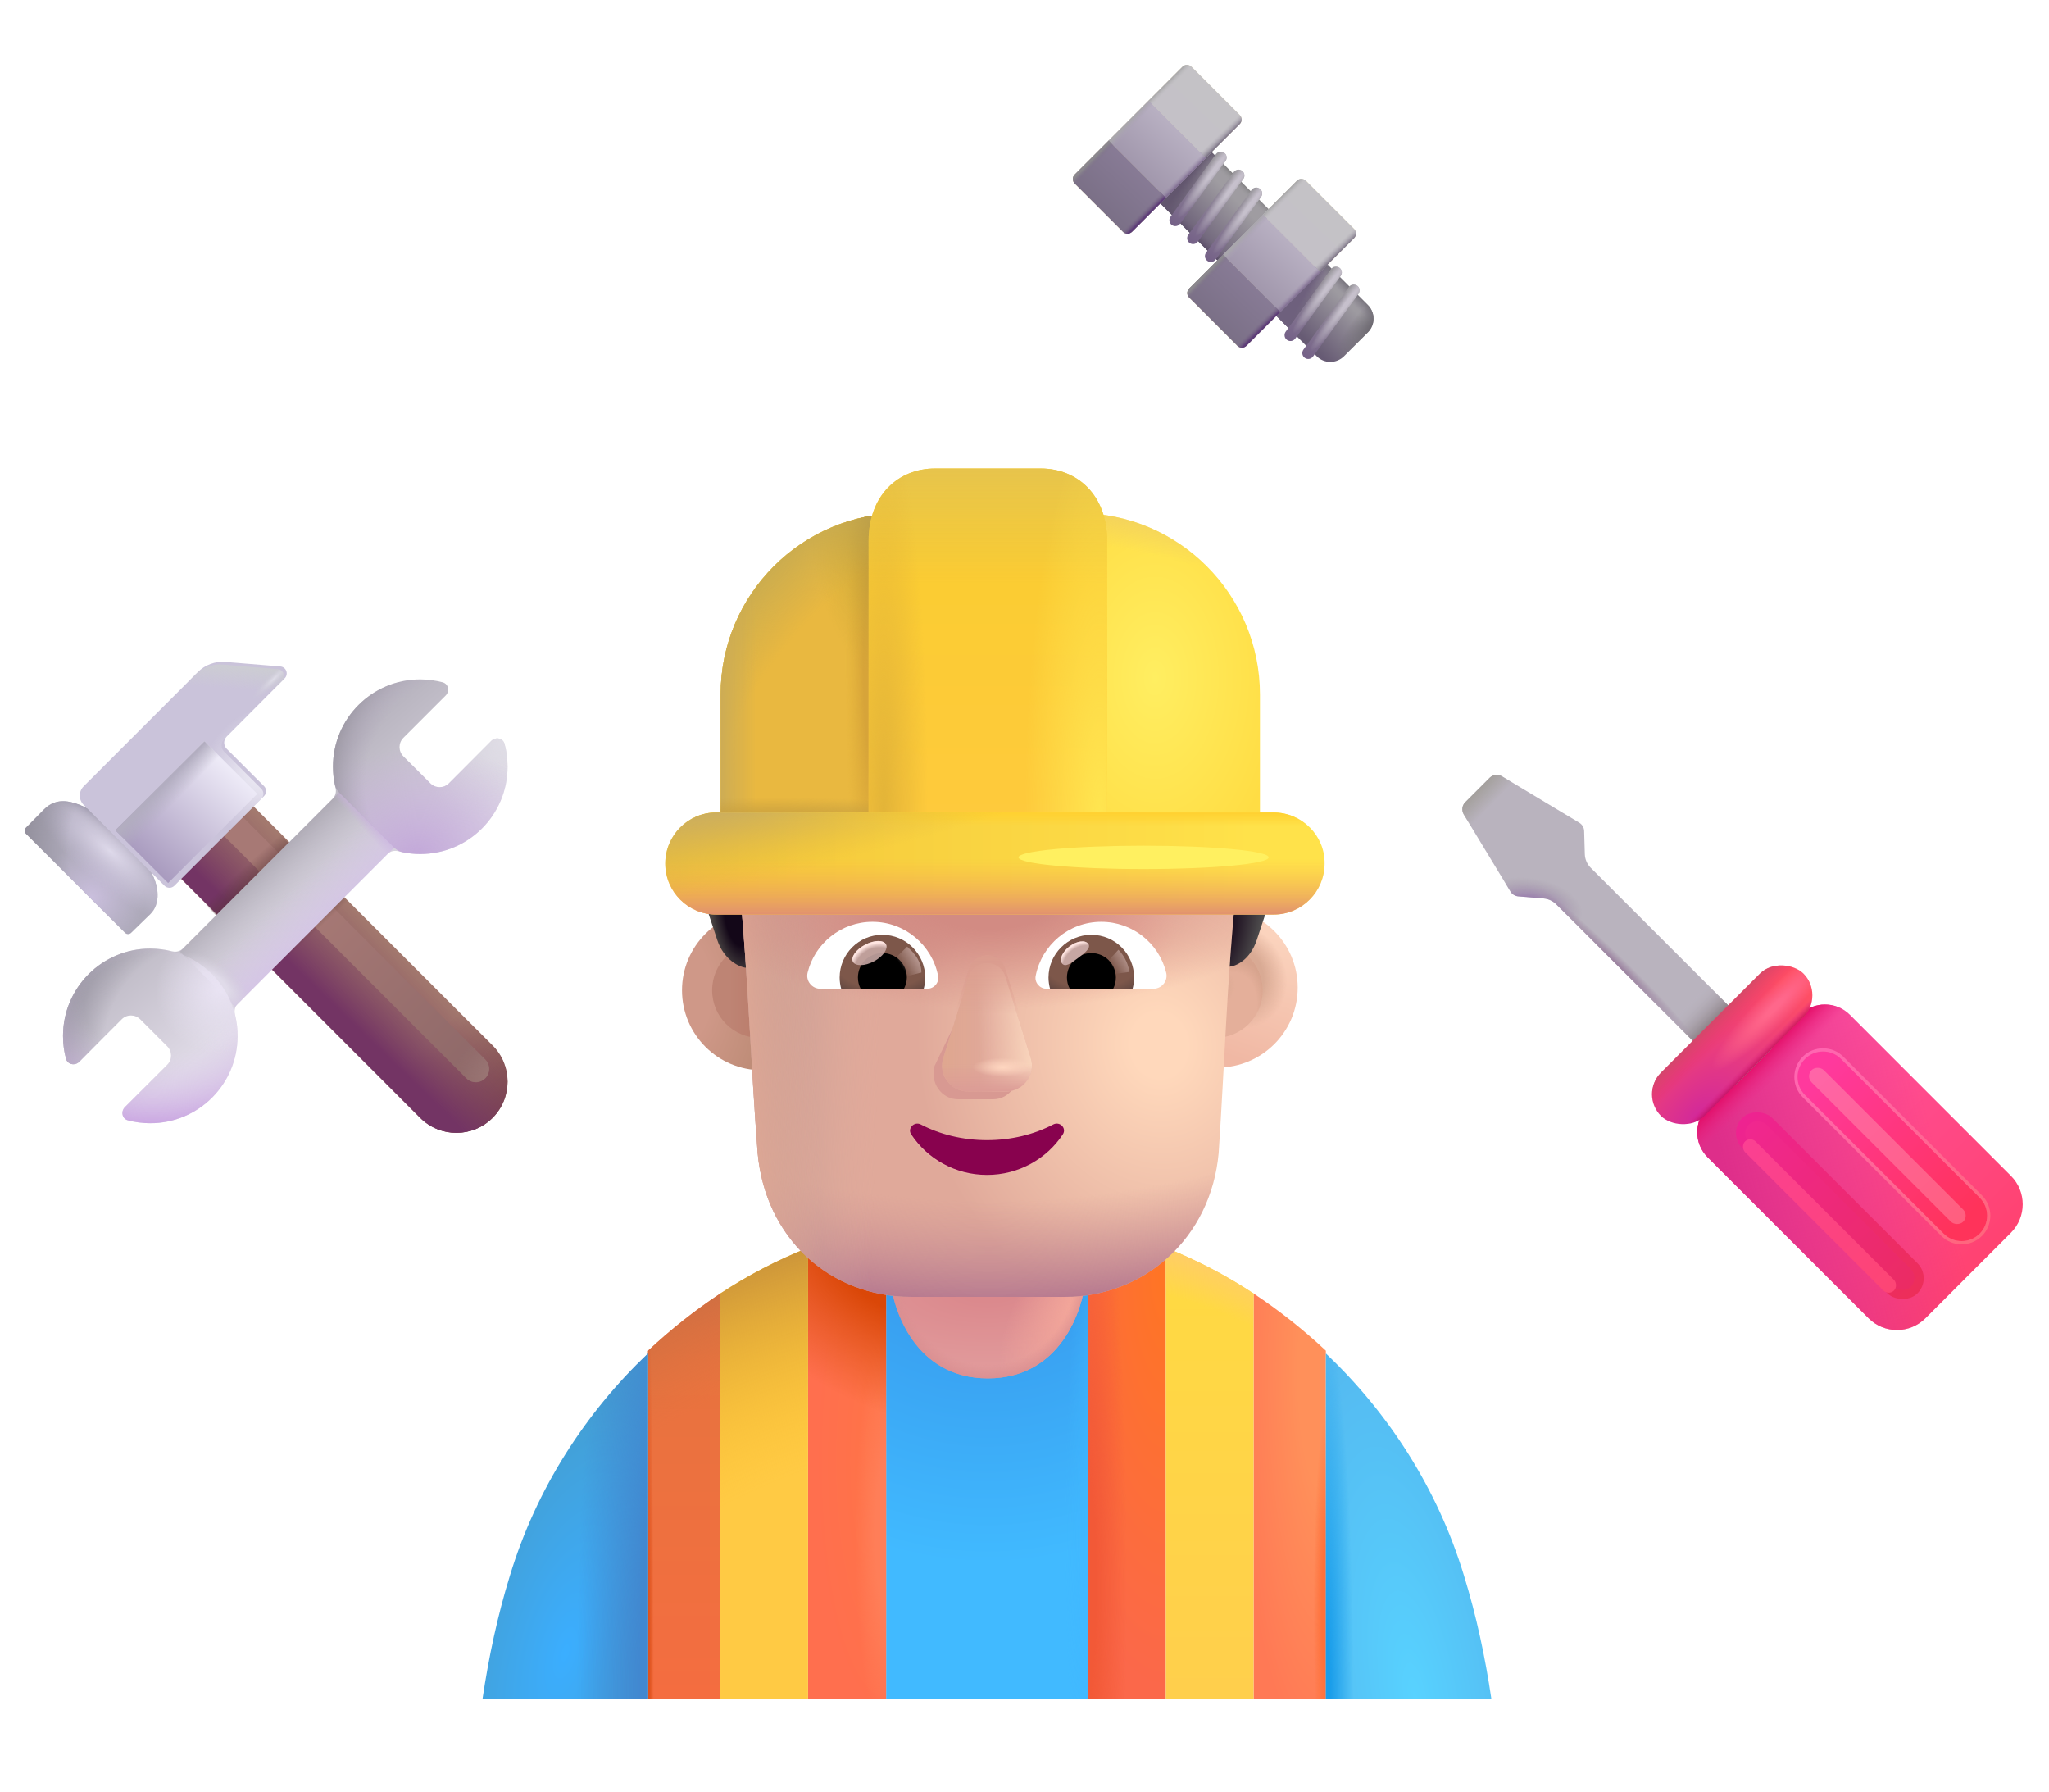 <svg width="191" height="167" viewBox="0 0 191 167" fill="none" xmlns="http://www.w3.org/2000/svg">
<circle cx="92.5" cy="78.5" r="78.5" fill="white"/>
<path d="M92.085 114.567C88.868 114.567 85.691 114.897 82.598 115.516V158.334H101.49V115.516C98.438 114.897 95.303 114.567 92.085 114.567Z" fill="url(#paint0_radial_1886_48049)"/>
<path d="M92.085 114.567C88.868 114.567 85.691 114.897 82.598 115.516V158.334H101.49V115.516C98.438 114.897 95.303 114.567 92.085 114.567Z" fill="url(#paint1_radial_1886_48049)"/>
<path d="M82.598 114.066C80.091 114.62 77.666 115.345 75.323 116.284V158.335H82.598V114.066Z" fill="url(#paint2_radial_1886_48049)"/>
<path d="M82.598 114.066C80.091 114.62 77.666 115.345 75.323 116.284V158.335H82.598V114.066Z" fill="url(#paint3_radial_1886_48049)"/>
<path d="M82.598 114.066C80.091 114.62 77.666 115.345 75.323 116.284V158.335H82.598V114.066Z" fill="url(#paint4_radial_1886_48049)"/>
<path d="M101.402 114.066C103.909 114.62 106.334 115.345 108.677 116.284V158.335H101.402V114.066Z" fill="url(#paint5_radial_1886_48049)"/>
<path d="M101.402 114.066C103.909 114.62 106.334 115.345 108.677 116.284V158.335H101.402V114.066Z" fill="url(#paint6_radial_1886_48049)"/>
<path d="M60.456 125.836C60.426 125.864 60.408 125.904 60.408 125.946V158.336H67.148V120.549C64.783 122.115 62.539 123.892 60.456 125.836Z" fill="url(#paint7_linear_1886_48049)"/>
<path d="M60.456 125.836C60.426 125.864 60.408 125.904 60.408 125.946V158.336H67.148V120.549C64.783 122.115 62.539 123.892 60.456 125.836Z" fill="url(#paint8_radial_1886_48049)"/>
<path d="M60.456 125.836C60.426 125.864 60.408 125.904 60.408 125.946V158.336H67.148V120.549C64.783 122.115 62.539 123.892 60.456 125.836Z" fill="url(#paint9_radial_1886_48049)"/>
<path d="M123.591 125.88V158.336H116.852V120.549C119.235 122.127 121.496 123.919 123.591 125.88Z" fill="url(#paint10_radial_1886_48049)"/>
<path d="M123.591 125.88V158.336H116.852V120.549C119.235 122.127 121.496 123.919 123.591 125.88Z" fill="url(#paint11_radial_1886_48049)"/>
<path d="M67.146 120.548V158.334H75.324V116.283C72.447 117.435 69.735 118.842 67.146 120.548Z" fill="#FFCA44"/>
<path d="M67.146 120.548V158.334H75.324V116.283C72.447 117.435 69.735 118.842 67.146 120.548Z" fill="url(#paint12_radial_1886_48049)"/>
<path d="M116.854 120.548V158.334H108.676V116.283C111.553 117.435 114.265 118.842 116.854 120.548Z" fill="url(#paint13_linear_1886_48049)"/>
<path d="M116.854 120.548V158.334H108.676V116.283C111.553 117.435 114.265 118.842 116.854 120.548Z" fill="url(#paint14_radial_1886_48049)"/>
<path d="M44.979 158.334C45.556 154.432 46.38 150.572 47.534 146.84C50.007 138.697 54.595 131.652 60.406 126.139V158.334H44.979Z" fill="url(#paint15_radial_1886_48049)"/>
<path d="M44.979 158.334C45.556 154.432 46.38 150.572 47.534 146.84C50.007 138.697 54.595 131.652 60.406 126.139V158.334H44.979Z" fill="url(#paint16_radial_1886_48049)"/>
<path d="M139.021 158.334C138.444 154.432 137.62 150.572 136.466 146.84C133.993 138.697 129.405 131.652 123.594 126.139V158.334H139.021Z" fill="url(#paint17_radial_1886_48049)"/>
<path d="M139.021 158.334C138.444 154.432 137.62 150.572 136.466 146.84C133.993 138.697 129.405 131.652 123.594 126.139V158.334H139.021Z" fill="url(#paint18_radial_1886_48049)"/>
<path d="M82.965 119.051C83.211 122.188 85.379 128.461 92.085 128.461C98.791 128.461 100.959 122.188 101.205 119.051H82.965Z" fill="url(#paint19_radial_1886_48049)"/>
<path d="M82.965 119.051C83.211 122.188 85.379 128.461 92.085 128.461C98.791 128.461 100.959 122.188 101.205 119.051H82.965Z" fill="url(#paint20_radial_1886_48049)"/>
<path d="M82.965 119.051C83.211 122.188 85.379 128.461 92.085 128.461C98.791 128.461 100.959 122.188 101.205 119.051H82.965Z" fill="url(#paint21_radial_1886_48049)"/>
<g filter="url(#filter0_f_1886_48049)">
<ellipse cx="105.61" cy="79.657" rx="14.168" ry="1.475" fill="#FFF060"/>
</g>
<g filter="url(#filter1_i_1886_48049)">
<circle cx="70.824" cy="92.293" r="7.449" fill="url(#paint22_radial_1886_48049)"/>
</g>
<g filter="url(#filter2_f_1886_48049)">
<circle cx="70.822" cy="92.293" r="4.439" fill="url(#paint23_linear_1886_48049)"/>
</g>
<g filter="url(#filter3_i_1886_48049)">
<circle cx="113.269" cy="92.293" r="7.449" fill="url(#paint24_linear_1886_48049)"/>
<circle cx="113.269" cy="92.293" r="7.449" fill="url(#paint25_radial_1886_48049)"/>
</g>
<g filter="url(#filter4_f_1886_48049)">
<ellipse cx="113.267" cy="92.293" rx="4.439" ry="4.439" fill="#E4AF9A"/>
<ellipse cx="113.267" cy="92.293" rx="4.439" ry="4.439" fill="url(#paint26_radial_1886_48049)"/>
<ellipse cx="113.267" cy="92.293" rx="4.439" ry="4.439" fill="url(#paint27_radial_1886_48049)"/>
</g>
<path d="M69.551 90.195L69.231 84.697L65.75 84.214C65.857 84.563 66.23 85.732 66.862 87.614C67.493 89.496 68.965 90.152 69.551 90.195Z" fill="url(#paint28_radial_1886_48049)"/>
<path d="M114.604 90.095L114.781 84.697L118.262 84.214C118.154 84.563 117.782 85.732 117.15 87.614C116.518 89.496 115.189 90.052 114.604 90.095Z" fill="url(#paint29_radial_1886_48049)"/>
<path d="M68.992 83.142C68.992 81.952 69.471 80.524 70.428 79.81L71.146 79.097C72.343 78.145 72.821 76.717 72.821 75.289V71.482C72.821 70.292 73.539 69.34 74.736 69.102C77.608 68.388 83.591 67.198 92.207 67.198C100.823 67.198 106.806 68.388 109.678 69.102C110.635 69.34 111.592 70.292 111.592 71.482V75.289C111.592 76.717 112.31 78.145 113.267 79.097C115.508 80.666 115.368 81.53 115.182 83.38C114.378 91.372 114.136 99.448 113.598 107.465C112.882 115.361 106.675 120.864 99.274 120.864H84.95C77.311 120.864 71.343 115.361 70.626 107.465C70.004 99.361 69.732 91.233 68.992 83.142Z" fill="url(#paint30_radial_1886_48049)"/>
<path d="M68.992 83.142C68.992 81.952 69.471 80.524 70.428 79.81L71.146 79.097C72.343 78.145 72.821 76.717 72.821 75.289V71.482C72.821 70.292 73.539 69.34 74.736 69.102C77.608 68.388 83.591 67.198 92.207 67.198C100.823 67.198 106.806 68.388 109.678 69.102C110.635 69.34 111.592 70.292 111.592 71.482V75.289C111.592 76.717 112.31 78.145 113.267 79.097C115.508 80.666 115.368 81.53 115.182 83.38C114.378 91.372 114.136 99.448 113.598 107.465C112.882 115.361 106.675 120.864 99.274 120.864H84.95C77.311 120.864 71.343 115.361 70.626 107.465C70.004 99.361 69.732 91.233 68.992 83.142Z" fill="url(#paint31_radial_1886_48049)"/>
<path d="M68.992 83.142C68.992 81.952 69.471 80.524 70.428 79.81L71.146 79.097C72.343 78.145 72.821 76.717 72.821 75.289V71.482C72.821 70.292 73.539 69.34 74.736 69.102C77.608 68.388 83.591 67.198 92.207 67.198C100.823 67.198 106.806 68.388 109.678 69.102C110.635 69.34 111.592 70.292 111.592 71.482V75.289C111.592 76.717 112.31 78.145 113.267 79.097C115.508 80.666 115.368 81.53 115.182 83.38C114.378 91.372 114.136 99.448 113.598 107.465C112.882 115.361 106.675 120.864 99.274 120.864H84.95C77.311 120.864 71.343 115.361 70.626 107.465C70.004 99.361 69.732 91.233 68.992 83.142Z" fill="url(#paint32_linear_1886_48049)"/>
<path d="M68.992 83.142C68.992 81.952 69.471 80.524 70.428 79.81L71.146 79.097C72.343 78.145 72.821 76.717 72.821 75.289V71.482C72.821 70.292 73.539 69.34 74.736 69.102C77.608 68.388 83.591 67.198 92.207 67.198C100.823 67.198 106.806 68.388 109.678 69.102C110.635 69.34 111.592 70.292 111.592 71.482V75.289C111.592 76.717 112.31 78.145 113.267 79.097C115.508 80.666 115.368 81.53 115.182 83.38C114.378 91.372 114.136 99.448 113.598 107.465C112.882 115.361 106.675 120.864 99.274 120.864H84.95C77.311 120.864 71.343 115.361 70.626 107.465C70.004 99.361 69.732 91.233 68.992 83.142Z" fill="url(#paint33_linear_1886_48049)"/>
<path d="M68.992 83.142C68.992 81.952 69.471 80.524 70.428 79.81L71.146 79.097C72.343 78.145 72.821 76.717 72.821 75.289V71.482C72.821 70.292 73.539 69.34 74.736 69.102C77.608 68.388 83.591 67.198 92.207 67.198C100.823 67.198 106.806 68.388 109.678 69.102C110.635 69.34 111.592 70.292 111.592 71.482V75.289C111.592 76.717 112.31 78.145 113.267 79.097C115.508 80.666 115.368 81.53 115.182 83.38C114.378 91.372 114.136 99.448 113.598 107.465C112.882 115.361 106.675 120.864 99.274 120.864H84.95C77.311 120.864 71.343 115.361 70.626 107.465C70.004 99.361 69.732 91.233 68.992 83.142Z" fill="url(#paint34_radial_1886_48049)"/>
<path d="M68.992 83.142C68.992 81.952 69.471 80.524 70.428 79.81L71.146 79.097C72.343 78.145 72.821 76.717 72.821 75.289V71.482C72.821 70.292 73.539 69.34 74.736 69.102C77.608 68.388 83.591 67.198 92.207 67.198C100.823 67.198 106.806 68.388 109.678 69.102C110.635 69.34 111.592 70.292 111.592 71.482V75.289C111.592 76.717 112.31 78.145 113.267 79.097C115.508 80.666 115.368 81.53 115.182 83.38C114.378 91.372 114.136 99.448 113.598 107.465C112.882 115.361 106.675 120.864 99.274 120.864H84.95C77.311 120.864 71.343 115.361 70.626 107.465C70.004 99.361 69.732 91.233 68.992 83.142Z" fill="url(#paint35_radial_1886_48049)"/>
<path d="M68.992 83.142C68.992 81.952 69.471 80.524 70.428 79.81L71.146 79.097C72.343 78.145 72.821 76.717 72.821 75.289V71.482C72.821 70.292 73.539 69.34 74.736 69.102C77.608 68.388 83.591 67.198 92.207 67.198C100.823 67.198 106.806 68.388 109.678 69.102C110.635 69.34 111.592 70.292 111.592 71.482V75.289C111.592 76.717 112.31 78.145 113.267 79.097C115.508 80.666 115.368 81.53 115.182 83.38C114.378 91.372 114.136 99.448 113.598 107.465C112.882 115.361 106.675 120.864 99.274 120.864H84.95C77.311 120.864 71.343 115.361 70.626 107.465C70.004 99.361 69.732 91.233 68.992 83.142Z" fill="url(#paint36_radial_1886_48049)"/>
<g filter="url(#filter5_f_1886_48049)">
<path d="M90.78 91.748L87.12 99.331C86.666 100.891 87.755 102.451 89.297 102.451H92.587C94.129 102.451 95.218 100.867 94.764 99.331L92.541 91.748C92.065 90.068 91.279 90.068 90.78 91.748Z" fill="#D89992"/>
</g>
<g filter="url(#filter6_f_1886_48049)">
<path d="M90.302 91.021L87.931 98.604C87.447 100.164 88.608 101.724 90.253 101.724H93.761C95.406 101.724 96.567 100.14 96.084 98.604L93.713 91.021C93.205 89.341 90.834 89.341 90.302 91.021Z" fill="#E0A89A"/>
<path d="M90.302 91.021L87.931 98.604C87.447 100.164 88.608 101.724 90.253 101.724H93.761C95.406 101.724 96.567 100.14 96.084 98.604L93.713 91.021C93.205 89.341 90.834 89.341 90.302 91.021Z" fill="url(#paint37_linear_1886_48049)"/>
<path d="M90.302 91.021L87.931 98.604C87.447 100.164 88.608 101.724 90.253 101.724H93.761C95.406 101.724 96.567 100.14 96.084 98.604L93.713 91.021C93.205 89.341 90.834 89.341 90.302 91.021Z" fill="url(#paint38_linear_1886_48049)"/>
<path d="M90.302 91.021L87.931 98.604C87.447 100.164 88.608 101.724 90.253 101.724H93.761C95.406 101.724 96.567 100.14 96.084 98.604L93.713 91.021C93.205 89.341 90.834 89.341 90.302 91.021Z" fill="url(#paint39_linear_1886_48049)"/>
<path d="M90.302 91.021L87.931 98.604C87.447 100.164 88.608 101.724 90.253 101.724H93.761C95.406 101.724 96.567 100.14 96.084 98.604L93.713 91.021C93.205 89.341 90.834 89.341 90.302 91.021Z" fill="url(#paint40_radial_1886_48049)"/>
</g>
<g filter="url(#filter7_f_1886_48049)">
<path d="M90.302 90.292L87.931 97.875C87.447 99.435 88.608 100.995 90.253 100.995H93.761C95.406 100.995 96.567 99.411 96.084 97.875L93.713 90.292C93.205 88.612 90.834 88.612 90.302 90.292Z" fill="url(#paint41_linear_1886_48049)"/>
</g>
<g filter="url(#filter8_f_1886_48049)">
<path d="M92.006 106.258C89.742 106.258 87.614 105.726 85.826 104.793C85.215 104.482 84.558 105.171 84.943 105.726C86.437 107.99 89.04 109.499 92.006 109.499C94.971 109.499 97.575 107.99 99.069 105.726C99.454 105.148 98.797 104.482 98.186 104.793C96.397 105.726 94.292 106.258 92.006 106.258Z" stroke="url(#paint42_linear_1886_48049)" stroke-width="0.2"/>
</g>
<path d="M92.006 106.258C89.742 106.258 87.614 105.726 85.826 104.793C85.215 104.482 84.558 105.171 84.943 105.726C86.437 107.99 89.04 109.499 92.006 109.499C94.971 109.499 97.575 107.99 99.069 105.726C99.454 105.148 98.797 104.482 98.186 104.793C96.397 105.726 94.292 106.258 92.006 106.258Z" fill="#88024E"/>
<path d="M102.659 85.91C105.573 85.91 108.034 87.918 108.703 90.633C108.902 91.411 108.305 92.153 107.509 92.153H97.556C96.923 92.153 96.416 91.574 96.543 90.94C97.104 88.081 99.619 85.91 102.659 85.91Z" fill="white"/>
<path d="M101.737 87.122C103.945 87.122 105.718 88.914 105.718 91.103C105.718 91.465 105.664 91.827 105.574 92.153H97.883C97.793 91.809 97.738 91.465 97.738 91.103C97.738 88.914 99.53 87.122 101.737 87.122Z" fill="url(#paint43_radial_1886_48049)"/>
<path d="M99.457 91.105C99.457 89.838 100.47 88.825 101.737 88.825C103.004 88.825 104.017 89.838 104.017 91.105C104.017 91.484 103.927 91.846 103.764 92.154H99.728C99.547 91.846 99.457 91.484 99.457 91.105Z" fill="black"/>
<g filter="url(#filter9_f_1886_48049)">
<path d="M101.443 87.964C101.727 88.343 101.134 88.806 100.46 89.31C99.785 89.814 99.285 90.168 99.002 89.789C98.718 89.41 99.035 88.694 99.709 88.19C100.383 87.686 101.159 87.585 101.443 87.964Z" fill="#C7A7A3"/>
<path d="M101.443 87.964C101.727 88.343 101.134 88.806 100.46 89.31C99.785 89.814 99.285 90.168 99.002 89.789C98.718 89.41 99.035 88.694 99.709 88.19C100.383 87.686 101.159 87.585 101.443 87.964Z" fill="url(#paint44_radial_1886_48049)"/>
</g>
<g filter="url(#filter10_f_1886_48049)">
<path d="M105.281 90.58C105.134 89.551 104.532 88.775 104.249 88.516L103.09 89.789L103.613 90.806L105.281 90.58Z" fill="url(#paint45_linear_1886_48049)"/>
</g>
<path d="M81.329 85.91C78.415 85.91 75.954 87.919 75.285 90.633C75.086 91.411 75.683 92.153 76.479 92.153H86.432C87.065 92.153 87.572 91.574 87.445 90.941C86.884 88.082 84.351 85.91 81.329 85.91Z" fill="white"/>
<path d="M82.251 87.122C80.043 87.122 78.269 88.914 78.269 91.104C78.269 91.466 78.324 91.828 78.414 92.153H86.105C86.196 91.809 86.25 91.466 86.25 91.104C86.232 88.914 84.458 87.122 82.251 87.122Z" fill="url(#paint46_radial_1886_48049)"/>
<path d="M84.533 91.105C84.533 89.838 83.519 88.825 82.253 88.825C80.986 88.825 79.973 89.838 79.973 91.105C79.973 91.485 80.063 91.847 80.226 92.154H84.261C84.424 91.847 84.533 91.485 84.533 91.105Z" fill="black"/>
<g filter="url(#filter11_f_1886_48049)">
<path d="M85.889 90.636C85.889 89.349 84.843 88.491 84.56 88.232L83.273 89.476L84.065 91.088L85.889 90.636Z" fill="url(#paint47_linear_1886_48049)"/>
</g>
<g filter="url(#filter12_f_1886_48049)">
<ellipse cx="81.049" cy="88.824" rx="1.738" ry="0.88" transform="rotate(-27.914 81.049 88.824)" fill="#C7A7A3" fill-opacity="0.9"/>
<ellipse cx="81.049" cy="88.824" rx="1.738" ry="0.88" transform="rotate(-27.914 81.049 88.824)" fill="url(#paint48_radial_1886_48049)"/>
</g>
<path d="M67.176 64.735C67.176 55.394 74.748 47.822 84.088 47.822H100.537C109.877 47.822 117.449 55.394 117.449 64.735V75.795H67.176V64.735Z" fill="url(#paint49_radial_1886_48049)"/>
<path d="M67.176 64.735C67.176 55.394 74.748 47.822 84.088 47.822H100.537C109.877 47.822 117.449 55.394 117.449 64.735V75.795H67.176V64.735Z" fill="url(#paint50_radial_1886_48049)"/>
<path d="M67.176 64.735C67.176 55.394 74.748 47.822 84.088 47.822H100.537C109.877 47.822 117.449 55.394 117.449 64.735V75.795H67.176V64.735Z" fill="url(#paint51_radial_1886_48049)"/>
<path d="M67.176 64.735C67.176 55.394 74.748 47.822 84.088 47.822H100.537C109.877 47.822 117.449 55.394 117.449 64.735V75.795H67.176V64.735Z" fill="url(#paint52_radial_1886_48049)"/>
<path d="M67.176 64.735C67.176 55.394 74.748 47.822 84.088 47.822H100.537C109.877 47.822 117.449 55.394 117.449 64.735V75.795H67.176V64.735Z" fill="url(#paint53_radial_1886_48049)"/>
<path d="M67.176 64.735C67.176 55.394 74.748 47.822 84.088 47.822H100.537C109.877 47.822 117.449 55.394 117.449 64.735V75.795H67.176V64.735Z" fill="url(#paint54_radial_1886_48049)"/>
<path d="M67.176 64.735C67.176 55.394 74.748 47.822 84.088 47.822H100.537C109.877 47.822 117.449 55.394 117.449 64.735V75.795H67.176V64.735Z" fill="url(#paint55_linear_1886_48049)"/>
<path d="M67.176 64.735C67.176 55.394 74.748 47.822 84.088 47.822H100.537C109.877 47.822 117.449 55.394 117.449 64.735V75.795H67.176V64.735Z" fill="url(#paint56_radial_1886_48049)"/>
<g filter="url(#filter13_ii_1886_48049)">
<path d="M87.156 43.665H97.018C100.435 43.665 103.205 46.15 103.205 50.398V78.43H80.969V50.398C80.969 46.15 83.739 43.665 87.156 43.665Z" fill="url(#paint57_linear_1886_48049)"/>
<path d="M87.156 43.665H97.018C100.435 43.665 103.205 46.15 103.205 50.398V78.43H80.969V50.398C80.969 46.15 83.739 43.665 87.156 43.665Z" fill="url(#paint58_linear_1886_48049)"/>
<path d="M87.156 43.665H97.018C100.435 43.665 103.205 46.15 103.205 50.398V78.43H80.969V50.398C80.969 46.15 83.739 43.665 87.156 43.665Z" fill="url(#paint59_radial_1886_48049)"/>
<path d="M87.156 43.665H97.018C100.435 43.665 103.205 46.15 103.205 50.398V78.43H80.969V50.398C80.969 46.15 83.739 43.665 87.156 43.665Z" fill="url(#paint60_radial_1886_48049)"/>
</g>
<path d="M118.717 75.722H66.769C64.122 75.722 62.012 77.871 62.012 80.479C62.012 83.126 64.16 85.236 66.769 85.236H118.717C121.364 85.236 123.474 83.088 123.474 80.479C123.512 77.871 121.364 75.722 118.717 75.722Z" fill="url(#paint61_linear_1886_48049)"/>
<path d="M118.717 75.722H66.769C64.122 75.722 62.012 77.871 62.012 80.479C62.012 83.126 64.16 85.236 66.769 85.236H118.717C121.364 85.236 123.474 83.088 123.474 80.479C123.512 77.871 121.364 75.722 118.717 75.722Z" fill="url(#paint62_linear_1886_48049)"/>
<path d="M118.717 75.722H66.769C64.122 75.722 62.012 77.871 62.012 80.479C62.012 83.126 64.16 85.236 66.769 85.236H118.717C121.364 85.236 123.474 83.088 123.474 80.479C123.512 77.871 121.364 75.722 118.717 75.722Z" fill="url(#paint63_linear_1886_48049)"/>
<path d="M118.717 75.722H66.769C64.122 75.722 62.012 77.871 62.012 80.479C62.012 83.126 64.16 85.236 66.769 85.236H118.717C121.364 85.236 123.474 83.088 123.474 80.479C123.512 77.871 121.364 75.722 118.717 75.722Z" fill="url(#paint64_radial_1886_48049)"/>
<g filter="url(#filter14_f_1886_48049)">
<ellipse cx="106.603" cy="79.905" rx="11.661" ry="1.089" fill="#FFF060"/>
</g>
<g filter="url(#filter15_i_1886_48049)">
<path d="M19.33 70.996L45.917 97.583C47.78 99.446 47.78 102.467 45.917 104.33C44.053 106.193 41.032 106.193 39.169 104.33L12.582 77.743L19.33 70.996Z" fill="#A3796E"/>
<path d="M19.33 70.996L45.917 97.583C47.78 99.446 47.78 102.467 45.917 104.33C44.053 106.193 41.032 106.193 39.169 104.33L12.582 77.743L19.33 70.996Z" fill="url(#paint65_linear_1886_48049)"/>
<path d="M19.33 70.996L45.917 97.583C47.78 99.446 47.78 102.467 45.917 104.33C44.053 106.193 41.032 106.193 39.169 104.33L12.582 77.743L19.33 70.996Z" fill="url(#paint66_linear_1886_48049)"/>
</g>
<g filter="url(#filter16_f_1886_48049)">
<path d="M19.263 76.289C18.777 75.803 18.777 75.015 19.263 74.529C19.749 74.044 20.537 74.044 21.022 74.529L45.229 98.736C45.715 99.222 45.715 100.01 45.229 100.496C44.743 100.982 43.956 100.982 43.47 100.496L19.263 76.289Z" fill="url(#paint67_linear_1886_48049)"/>
<path d="M19.263 76.289C18.777 75.803 18.777 75.015 19.263 74.529C19.749 74.044 20.537 74.044 21.022 74.529L45.229 98.736C45.715 99.222 45.715 100.01 45.229 100.496C44.743 100.982 43.956 100.982 43.47 100.496L19.263 76.289Z" fill="url(#paint68_radial_1886_48049)"/>
</g>
<g filter="url(#filter17_i_1886_48049)">
<path d="M3.956 75.579C5.158 74.376 6.611 74.779 8.174 75.581C8.35 75.67 8.508 75.789 8.647 75.928L13.492 80.773C13.592 80.873 13.682 80.982 13.755 81.103C14.742 82.734 14.826 84.386 13.871 85.341L12.076 87.085C11.917 87.244 11.66 87.244 11.502 87.085L2.275 77.859C2.117 77.7 2.117 77.443 2.275 77.284L3.956 75.579Z" fill="#ADA9B9"/>
<path d="M3.956 75.579C5.158 74.376 6.611 74.779 8.174 75.581C8.35 75.67 8.508 75.789 8.647 75.928L13.492 80.773C13.592 80.873 13.682 80.982 13.755 81.103C14.742 82.734 14.826 84.386 13.871 85.341L12.076 87.085C11.917 87.244 11.66 87.244 11.502 87.085L2.275 77.859C2.117 77.7 2.117 77.443 2.275 77.284L3.956 75.579Z" fill="url(#paint69_radial_1886_48049)"/>
<path d="M3.956 75.579C5.158 74.376 6.611 74.779 8.174 75.581C8.35 75.67 8.508 75.789 8.647 75.928L13.492 80.773C13.592 80.873 13.682 80.982 13.755 81.103C14.742 82.734 14.826 84.386 13.871 85.341L12.076 87.085C11.917 87.244 11.66 87.244 11.502 87.085L2.275 77.859C2.117 77.7 2.117 77.443 2.275 77.284L3.956 75.579Z" fill="url(#paint70_radial_1886_48049)"/>
<path d="M3.956 75.579C5.158 74.376 6.611 74.779 8.174 75.581C8.35 75.67 8.508 75.789 8.647 75.928L13.492 80.773C13.592 80.873 13.682 80.982 13.755 81.103C14.742 82.734 14.826 84.386 13.871 85.341L12.076 87.085C11.917 87.244 11.66 87.244 11.502 87.085L2.275 77.859C2.117 77.7 2.117 77.443 2.275 77.284L3.956 75.579Z" fill="url(#paint71_radial_1886_48049)"/>
<path d="M3.956 75.579C5.158 74.376 6.611 74.779 8.174 75.581C8.35 75.67 8.508 75.789 8.647 75.928L13.492 80.773C13.592 80.873 13.682 80.982 13.755 81.103C14.742 82.734 14.826 84.386 13.871 85.341L12.076 87.085C11.917 87.244 11.66 87.244 11.502 87.085L2.275 77.859C2.117 77.7 2.117 77.443 2.275 77.284L3.956 75.579Z" fill="url(#paint72_radial_1886_48049)"/>
</g>
<path d="M19.33 70.996L45.917 97.583C47.78 99.446 47.78 102.467 45.917 104.33C44.053 106.193 41.032 106.193 39.169 104.33L12.582 77.743L19.33 70.996Z" fill="url(#paint73_radial_1886_48049)"/>
<g filter="url(#filter18_i_1886_48049)">
<path d="M20.885 68.893C20.569 69.211 20.57 69.724 20.887 70.041L24.365 73.519C24.619 73.773 24.619 74.185 24.365 74.439L16.004 82.799C15.75 83.053 15.338 83.053 15.084 82.799L7.544 75.26C7.069 74.784 7.069 74.012 7.544 73.536L18.199 62.881C18.875 62.206 19.812 61.862 20.764 61.94L25.88 62.362C26.431 62.407 26.677 63.077 26.287 63.468L20.885 68.893Z" fill="#CAC3DA"/>
</g>
<path d="M20.885 68.893C20.569 69.211 20.57 69.724 20.887 70.041L24.365 73.519C24.619 73.773 24.619 74.185 24.365 74.439L16.004 82.799C15.75 83.053 15.338 83.053 15.084 82.799L7.544 75.26C7.069 74.784 7.069 74.012 7.544 73.536L18.199 62.881C18.875 62.206 19.812 61.862 20.764 61.94L25.88 62.362C26.431 62.407 26.677 63.077 26.287 63.468L20.885 68.893Z" fill="url(#paint74_linear_1886_48049)"/>
<path d="M20.885 68.893C20.569 69.211 20.57 69.724 20.887 70.041L24.365 73.519C24.619 73.773 24.619 74.185 24.365 74.439L16.004 82.799C15.75 83.053 15.338 83.053 15.084 82.799L7.544 75.26C7.069 74.784 7.069 74.012 7.544 73.536L18.199 62.881C18.875 62.206 19.812 61.862 20.764 61.94L25.88 62.362C26.431 62.407 26.677 63.077 26.287 63.468L20.885 68.893Z" fill="url(#paint75_radial_1886_48049)"/>
<path d="M20.885 68.893C20.569 69.211 20.57 69.724 20.887 70.041L24.365 73.519C24.619 73.773 24.619 74.185 24.365 74.439L16.004 82.799C15.75 83.053 15.338 83.053 15.084 82.799L7.544 75.26C7.069 74.784 7.069 74.012 7.544 73.536L18.199 62.881C18.875 62.206 19.812 61.862 20.764 61.94L25.88 62.362C26.431 62.407 26.677 63.077 26.287 63.468L20.885 68.893Z" fill="url(#paint76_radial_1886_48049)"/>
<g filter="url(#filter19_f_1886_48049)">
<rect x="10.758" y="77.38" width="11.741" height="6.952" transform="rotate(-45 10.758 77.38)" fill="url(#paint77_linear_1886_48049)"/>
<rect x="10.758" y="77.38" width="11.741" height="6.952" transform="rotate(-45 10.758 77.38)" fill="url(#paint78_linear_1886_48049)"/>
</g>
<g filter="url(#filter20_ii_1886_48049)">
<path d="M41.256 63.588C41.812 63.734 41.947 64.419 41.541 64.826L37.602 68.764C37.126 69.24 37.126 70.012 37.602 70.488L40.119 73.004C40.595 73.48 41.366 73.48 41.842 73.004L45.795 69.051C46.2 68.647 46.883 68.779 47.032 69.332C47.215 70.01 47.312 70.722 47.312 71.457C47.312 75.951 43.669 79.595 39.175 79.595C38.468 79.595 37.783 79.505 37.13 79.336C36.77 79.243 36.382 79.328 36.119 79.591L22.162 93.548C21.901 93.809 21.815 94.194 21.905 94.551C22.065 95.189 22.15 95.856 22.15 96.543C22.15 101.037 18.507 104.681 14.013 104.681C13.293 104.681 12.596 104.587 11.931 104.412C11.376 104.266 11.241 103.581 11.647 103.174L15.585 99.236C16.061 98.76 16.061 97.988 15.585 97.512L13.069 94.996C12.593 94.52 11.821 94.52 11.345 94.996L7.392 98.949C6.987 99.353 6.304 99.221 6.155 98.668C5.972 97.99 5.875 97.278 5.875 96.543C5.875 92.049 9.518 88.405 14.013 88.405C14.713 88.405 15.392 88.494 16.04 88.66C16.399 88.752 16.786 88.666 17.048 88.404L31.02 74.432C31.28 74.172 31.367 73.788 31.278 73.431C31.121 72.799 31.037 72.138 31.037 71.457C31.037 66.963 34.681 63.319 39.175 63.319C39.894 63.319 40.592 63.413 41.256 63.588Z" fill="url(#paint79_linear_1886_48049)"/>
<path d="M41.256 63.588C41.812 63.734 41.947 64.419 41.541 64.826L37.602 68.764C37.126 69.24 37.126 70.012 37.602 70.488L40.119 73.004C40.595 73.48 41.366 73.48 41.842 73.004L45.795 69.051C46.2 68.647 46.883 68.779 47.032 69.332C47.215 70.01 47.312 70.722 47.312 71.457C47.312 75.951 43.669 79.595 39.175 79.595C38.468 79.595 37.783 79.505 37.13 79.336C36.77 79.243 36.382 79.328 36.119 79.591L22.162 93.548C21.901 93.809 21.815 94.194 21.905 94.551C22.065 95.189 22.15 95.856 22.15 96.543C22.15 101.037 18.507 104.681 14.013 104.681C13.293 104.681 12.596 104.587 11.931 104.412C11.376 104.266 11.241 103.581 11.647 103.174L15.585 99.236C16.061 98.76 16.061 97.988 15.585 97.512L13.069 94.996C12.593 94.52 11.821 94.52 11.345 94.996L7.392 98.949C6.987 99.353 6.304 99.221 6.155 98.668C5.972 97.99 5.875 97.278 5.875 96.543C5.875 92.049 9.518 88.405 14.013 88.405C14.713 88.405 15.392 88.494 16.04 88.66C16.399 88.752 16.786 88.666 17.048 88.404L31.02 74.432C31.28 74.172 31.367 73.788 31.278 73.431C31.121 72.799 31.037 72.138 31.037 71.457C31.037 66.963 34.681 63.319 39.175 63.319C39.894 63.319 40.592 63.413 41.256 63.588Z" fill="url(#paint80_radial_1886_48049)"/>
</g>
<rect x="31.629" y="73.837" width="7.253" height="21.006" transform="rotate(45 31.629 73.837)" fill="url(#paint81_linear_1886_48049)"/>
<rect x="31.629" y="73.837" width="7.253" height="21.006" transform="rotate(45 31.629 73.837)" fill="url(#paint82_linear_1886_48049)"/>
<rect x="31.629" y="73.837" width="7.253" height="21.006" transform="rotate(45 31.629 73.837)" fill="url(#paint83_linear_1886_48049)"/>
<rect x="31.629" y="73.837" width="7.253" height="21.006" transform="rotate(45 31.629 73.837)" fill="url(#paint84_radial_1886_48049)"/>
<path d="M11.647 103.174C11.241 103.581 11.376 104.266 11.931 104.412C12.596 104.587 13.293 104.681 14.013 104.681C18.507 104.681 22.15 101.037 22.15 96.543C22.15 92.049 18.507 88.405 14.013 88.405C9.518 88.405 5.875 92.049 5.875 96.543C5.875 97.278 5.972 97.99 6.155 98.668C6.304 99.221 6.987 99.353 7.392 98.949L11.345 94.996C11.821 94.52 12.593 94.52 13.069 94.996L15.585 97.512C16.061 97.988 16.061 98.76 15.585 99.236L11.647 103.174Z" fill="url(#paint85_radial_1886_48049)"/>
<path d="M11.647 103.174C11.241 103.581 11.376 104.266 11.931 104.412C12.596 104.587 13.293 104.681 14.013 104.681C18.507 104.681 22.15 101.037 22.15 96.543C22.15 92.049 18.507 88.405 14.013 88.405C9.518 88.405 5.875 92.049 5.875 96.543C5.875 97.278 5.972 97.99 6.155 98.668C6.304 99.221 6.987 99.353 7.392 98.949L11.345 94.996C11.821 94.52 12.593 94.52 13.069 94.996L15.585 97.512C16.061 97.988 16.061 98.76 15.585 99.236L11.647 103.174Z" fill="url(#paint86_radial_1886_48049)"/>
<path d="M11.647 103.174C11.241 103.581 11.376 104.266 11.931 104.412C12.596 104.587 13.293 104.681 14.013 104.681C18.507 104.681 22.15 101.037 22.15 96.543C22.15 92.049 18.507 88.405 14.013 88.405C9.518 88.405 5.875 92.049 5.875 96.543C5.875 97.278 5.972 97.99 6.155 98.668C6.304 99.221 6.987 99.353 7.392 98.949L11.345 94.996C11.821 94.52 12.593 94.52 13.069 94.996L15.585 97.512C16.061 97.988 16.061 98.76 15.585 99.236L11.647 103.174Z" fill="url(#paint87_radial_1886_48049)"/>
<path d="M41.258 63.588C41.813 63.734 41.949 64.419 41.542 64.826L37.604 68.764C37.128 69.24 37.128 70.012 37.604 70.488L40.121 73.004C40.596 73.48 41.368 73.48 41.844 73.004L45.797 69.051C46.202 68.647 46.885 68.779 47.034 69.332C47.217 70.01 47.315 70.722 47.315 71.457C47.315 75.951 43.671 79.595 39.177 79.595C38.601 79.595 38.038 79.535 37.496 79.421C37.217 79.362 36.966 79.213 36.764 79.011L31.622 73.87C31.42 73.668 31.271 73.417 31.213 73.138C31.099 72.595 31.039 72.033 31.039 71.457C31.039 66.963 34.682 63.319 39.177 63.319C39.896 63.319 40.594 63.413 41.258 63.588Z" fill="url(#paint88_radial_1886_48049)"/>
<path d="M41.258 63.588C41.813 63.734 41.949 64.419 41.542 64.826L37.604 68.764C37.128 69.24 37.128 70.012 37.604 70.488L40.121 73.004C40.596 73.48 41.368 73.48 41.844 73.004L45.797 69.051C46.202 68.647 46.885 68.779 47.034 69.332C47.217 70.01 47.315 70.722 47.315 71.457C47.315 75.951 43.671 79.595 39.177 79.595C38.601 79.595 38.038 79.535 37.496 79.421C37.217 79.362 36.966 79.213 36.764 79.011L31.622 73.87C31.42 73.668 31.271 73.417 31.213 73.138C31.099 72.595 31.039 72.033 31.039 71.457C31.039 66.963 34.682 63.319 39.177 63.319C39.896 63.319 40.594 63.413 41.258 63.588Z" fill="url(#paint89_radial_1886_48049)"/>
<g filter="url(#filter21_i_1886_48049)">
<path d="M174.181 123.358C175.645 124.822 178.019 124.822 179.484 123.358L187.452 115.389C188.917 113.925 188.917 111.551 187.452 110.086L172.443 95.078C171.162 93.796 169.084 93.796 167.803 95.078L159.172 103.709C157.891 104.99 157.891 107.068 159.172 108.349L174.181 123.358Z" fill="url(#paint90_linear_1886_48049)"/>
<path d="M174.181 123.358C175.645 124.822 178.019 124.822 179.484 123.358L187.452 115.389C188.917 113.925 188.917 111.551 187.452 110.086L172.443 95.078C171.162 93.796 169.084 93.796 167.803 95.078L159.172 103.709C157.891 104.99 157.891 107.068 159.172 108.349L174.181 123.358Z" fill="url(#paint91_linear_1886_48049)"/>
<path d="M174.181 123.358C175.645 124.822 178.019 124.822 179.484 123.358L187.452 115.389C188.917 113.925 188.917 111.551 187.452 110.086L172.443 95.078C171.162 93.796 169.084 93.796 167.803 95.078L159.172 103.709C157.891 104.99 157.891 107.068 159.172 108.349L174.181 123.358Z" fill="url(#paint92_linear_1886_48049)"/>
</g>
<g filter="url(#filter22_ii_1886_48049)">
<path d="M136.587 74.762C136.282 75.067 136.225 75.541 136.448 75.911L140.8 83.091C140.956 83.347 141.225 83.514 141.524 83.539L143.895 83.737C144.337 83.774 144.751 83.966 145.065 84.279L161.834 101.048L165.144 97.738L148.279 80.873C147.941 80.534 147.745 80.079 147.731 79.601L147.669 77.45C147.66 77.13 147.488 76.838 147.214 76.673L140.005 72.348C139.637 72.126 139.164 72.184 138.86 72.489L136.587 74.762Z" fill="#B9B3BE"/>
</g>
<path d="M136.587 74.762C136.282 75.067 136.225 75.541 136.448 75.911L140.8 83.091C140.956 83.347 141.225 83.514 141.524 83.539L143.895 83.737C144.337 83.774 144.751 83.966 145.065 84.279L161.834 101.048L165.144 97.738L148.279 80.873C147.941 80.534 147.745 80.079 147.731 79.601L147.669 77.45C147.66 77.13 147.488 76.838 147.214 76.673L140.005 72.348C139.637 72.126 139.164 72.184 138.86 72.489L136.587 74.762Z" fill="url(#paint93_linear_1886_48049)"/>
<path d="M136.587 74.762C136.282 75.067 136.225 75.541 136.448 75.911L140.8 83.091C140.956 83.347 141.225 83.514 141.524 83.539L143.895 83.737C144.337 83.774 144.751 83.966 145.065 84.279L161.834 101.048L165.144 97.738L148.279 80.873C147.941 80.534 147.745 80.079 147.731 79.601L147.669 77.45C147.66 77.13 147.488 76.838 147.214 76.673L140.005 72.348C139.637 72.126 139.164 72.184 138.86 72.489L136.587 74.762Z" fill="url(#paint94_linear_1886_48049)"/>
<path d="M136.587 74.762C136.282 75.067 136.225 75.541 136.448 75.911L140.8 83.091C140.956 83.347 141.225 83.514 141.524 83.539L143.895 83.737C144.337 83.774 144.751 83.966 145.065 84.279L161.834 101.048L165.144 97.738L148.279 80.873C147.941 80.534 147.745 80.079 147.731 79.601L147.669 77.45C147.66 77.13 147.488 76.838 147.214 76.673L140.005 72.348C139.637 72.126 139.164 72.184 138.86 72.489L136.587 74.762Z" fill="url(#paint95_radial_1886_48049)"/>
<path d="M136.587 74.762C136.282 75.067 136.225 75.541 136.448 75.911L140.8 83.091C140.956 83.347 141.225 83.514 141.524 83.539L143.895 83.737C144.337 83.774 144.751 83.966 145.065 84.279L161.834 101.048L165.144 97.738L148.279 80.873C147.941 80.534 147.745 80.079 147.731 79.601L147.669 77.45C147.66 77.13 147.488 76.838 147.214 76.673L140.005 72.348C139.637 72.126 139.164 72.184 138.86 72.489L136.587 74.762Z" fill="url(#paint96_radial_1886_48049)"/>
<g filter="url(#filter23_f_1886_48049)">
<path fill-rule="evenodd" clip-rule="evenodd" d="M171.617 98.694L184.538 111.615C185.465 112.542 185.465 114.047 184.538 114.974C183.61 115.902 182.106 115.902 181.178 114.974L168.258 102.054C167.33 101.126 167.33 99.622 168.258 98.694C169.185 97.767 170.69 97.767 171.617 98.694Z" fill="url(#paint97_linear_1886_48049)"/>
<path d="M184.644 111.509L171.723 98.588C170.737 97.602 169.138 97.602 168.152 98.588C167.166 99.575 167.166 101.174 168.152 102.16L181.072 115.08C182.058 116.066 183.657 116.066 184.644 115.08C185.63 114.094 185.63 112.495 184.644 111.509Z" stroke="url(#paint98_linear_1886_48049)" stroke-width="0.3"/>
</g>
<g filter="url(#filter24_f_1886_48049)">
<rect x="168.301" y="100.301" width="1.607" height="19.982" rx="0.804" transform="rotate(-45 168.301 100.301)" fill="url(#paint99_linear_1886_48049)"/>
</g>
<g filter="url(#filter25_f_1886_48049)">
<rect x="161" y="105.596" width="3.964" height="23.109" rx="1.982" transform="rotate(-45 161 105.596)" fill="url(#paint100_linear_1886_48049)"/>
</g>
<g filter="url(#filter26_f_1886_48049)">
<rect x="162.199" y="105.633" width="2.32" height="21.358" rx="1.16" transform="rotate(-45 162.199 105.633)" fill="url(#paint101_linear_1886_48049)"/>
</g>
<g filter="url(#filter27_f_1886_48049)">
<rect width="1.397" height="19.647" rx="0.699" transform="matrix(-0.707 0.707 0.707 0.707 163.156 105.889)" fill="url(#paint102_linear_1886_48049)"/>
</g>
<rect x="152.812" y="101.986" width="18.769" height="5.718" rx="2.859" transform="rotate(-45 152.812 101.986)" fill="url(#paint103_radial_1886_48049)"/>
<rect x="152.812" y="101.986" width="18.769" height="5.718" rx="2.859" transform="rotate(-45 152.812 101.986)" fill="url(#paint104_linear_1886_48049)"/>
<rect x="152.812" y="101.986" width="18.769" height="5.718" rx="2.859" transform="rotate(-45 152.812 101.986)" fill="url(#paint105_linear_1886_48049)"/>
<rect x="152.812" y="101.986" width="18.769" height="5.718" rx="2.859" transform="rotate(-45 152.812 101.986)" fill="url(#paint106_radial_1886_48049)"/>
<rect x="99.758" y="16.69" width="15.402" height="7.55" rx="0.6" transform="rotate(-45 99.758 16.69)" fill="#E7C823" fill-opacity="0.3"/>
<rect x="110.422" y="27.315" width="15.402" height="7.55" rx="0.6" transform="rotate(-45 110.422 27.315)" fill="#E7C823" fill-opacity="0.3"/>
<rect x="107.582" y="18.373" width="6.751" height="8.859" transform="rotate(-45 107.582 18.373)" fill="url(#paint107_linear_1886_48049)"/>
<rect x="107.582" y="18.373" width="6.751" height="8.859" transform="rotate(-45 107.582 18.373)" fill="url(#paint108_linear_1886_48049)"/>
<rect x="107.582" y="18.373" width="6.751" height="8.859" transform="rotate(-45 107.582 18.373)" fill="url(#paint109_linear_1886_48049)"/>
<rect x="107.582" y="18.373" width="6.751" height="8.859" transform="rotate(-45 107.582 18.373)" fill="url(#paint110_linear_1886_48049)"/>
<g filter="url(#filter28_i_1886_48049)">
<path d="M118.316 29.084L123.09 24.31L127.359 28.579C128.062 29.282 128.062 30.422 127.359 31.125L125.131 33.353C124.428 34.056 123.289 34.056 122.586 33.353L118.316 29.084Z" fill="url(#paint111_linear_1886_48049)"/>
<path d="M118.316 29.084L123.09 24.31L127.359 28.579C128.062 29.282 128.062 30.422 127.359 31.125L125.131 33.353C124.428 34.056 123.289 34.056 122.586 33.353L118.316 29.084Z" fill="url(#paint112_linear_1886_48049)"/>
<path d="M118.316 29.084L123.09 24.31L127.359 28.579C128.062 29.282 128.062 30.422 127.359 31.125L125.131 33.353C124.428 34.056 123.289 34.056 122.586 33.353L118.316 29.084Z" fill="url(#paint113_linear_1886_48049)"/>
<path d="M118.316 29.084L123.09 24.31L127.359 28.579C128.062 29.282 128.062 30.422 127.359 31.125L125.131 33.353C124.428 34.056 123.289 34.056 122.586 33.353L118.316 29.084Z" fill="url(#paint114_radial_1886_48049)"/>
</g>
<g filter="url(#filter29_i_1886_48049)">
<path d="M113.246 14.363C113.425 14.116 113.769 14.061 114.016 14.24C114.262 14.419 114.317 14.763 114.138 15.01L109.904 20.848C109.725 21.095 109.38 21.149 109.134 20.971C108.887 20.792 108.833 20.447 109.011 20.201L113.246 14.363Z" fill="url(#paint115_linear_1886_48049)"/>
<path d="M113.246 14.363C113.425 14.116 113.769 14.061 114.016 14.24C114.262 14.419 114.317 14.763 114.138 15.01L109.904 20.848C109.725 21.095 109.38 21.149 109.134 20.971C108.887 20.792 108.833 20.447 109.011 20.201L113.246 14.363Z" fill="url(#paint116_radial_1886_48049)"/>
</g>
<g filter="url(#filter30_i_1886_48049)">
<path d="M123.98 25.073C124.159 24.827 124.504 24.772 124.75 24.951C124.997 25.129 125.052 25.474 124.873 25.721L120.638 31.559C120.459 31.805 120.115 31.86 119.868 31.681C119.622 31.503 119.567 31.158 119.746 30.912L123.98 25.073Z" fill="url(#paint117_linear_1886_48049)"/>
<path d="M123.98 25.073C124.159 24.827 124.504 24.772 124.75 24.951C124.997 25.129 125.052 25.474 124.873 25.721L120.638 31.559C120.459 31.805 120.115 31.86 119.868 31.681C119.622 31.503 119.567 31.158 119.746 30.912L123.98 25.073Z" fill="url(#paint118_radial_1886_48049)"/>
</g>
<g filter="url(#filter31_i_1886_48049)">
<path d="M114.902 16.034C115.081 15.788 115.426 15.733 115.672 15.912C115.919 16.091 115.973 16.435 115.795 16.682L111.56 22.52C111.381 22.767 111.037 22.821 110.79 22.643C110.544 22.464 110.489 22.119 110.668 21.873L114.902 16.034Z" fill="url(#paint119_linear_1886_48049)"/>
<path d="M114.902 16.034C115.081 15.788 115.426 15.733 115.672 15.912C115.919 16.091 115.973 16.435 115.795 16.682L111.56 22.52C111.381 22.767 111.037 22.821 110.79 22.643C110.544 22.464 110.489 22.119 110.668 21.873L114.902 16.034Z" fill="url(#paint120_radial_1886_48049)"/>
</g>
<g filter="url(#filter32_i_1886_48049)">
<path d="M125.637 26.745C125.815 26.499 126.16 26.444 126.406 26.622C126.653 26.801 126.708 27.146 126.529 27.392L122.294 33.231C122.116 33.477 121.771 33.532 121.524 33.353C121.278 33.175 121.223 32.83 121.402 32.584L125.637 26.745Z" fill="url(#paint121_linear_1886_48049)"/>
<path d="M125.637 26.745C125.815 26.499 126.16 26.444 126.406 26.622C126.653 26.801 126.708 27.146 126.529 27.392L122.294 33.231C122.116 33.477 121.771 33.532 121.524 33.353C121.278 33.175 121.223 32.83 121.402 32.584L125.637 26.745Z" fill="url(#paint122_radial_1886_48049)"/>
</g>
<g filter="url(#filter33_i_1886_48049)">
<path d="M116.559 17.706C116.737 17.46 117.082 17.405 117.328 17.584C117.575 17.762 117.63 18.107 117.451 18.354L113.216 24.192C113.037 24.438 112.693 24.493 112.446 24.314C112.2 24.136 112.145 23.791 112.324 23.545L116.559 17.706Z" fill="url(#paint123_linear_1886_48049)"/>
<path d="M116.559 17.706C116.737 17.46 117.082 17.405 117.328 17.584C117.575 17.762 117.63 18.107 117.451 18.354L113.216 24.192C113.037 24.438 112.693 24.493 112.446 24.314C112.2 24.136 112.145 23.791 112.324 23.545L116.559 17.706Z" fill="url(#paint124_radial_1886_48049)"/>
</g>
<path d="M112.401 14.724L107.063 9.385L110.225 6.223C110.459 5.989 110.839 5.989 111.073 6.223L115.563 10.713C115.565 10.715 115.567 10.717 115.568 10.719C115.798 10.953 115.796 11.329 115.563 11.562L112.401 14.724Z" fill="url(#paint125_linear_1886_48049)"/>
<path d="M112.401 14.724L107.063 9.385L110.225 6.223C110.459 5.989 110.839 5.989 111.073 6.223L115.563 10.713C115.565 10.715 115.567 10.717 115.568 10.719C115.798 10.953 115.796 11.329 115.563 11.562L112.401 14.724Z" fill="url(#paint126_linear_1886_48049)"/>
<path d="M112.401 14.724L107.063 9.385L110.225 6.223C110.459 5.989 110.839 5.989 111.073 6.223L115.563 10.713C115.565 10.715 115.567 10.717 115.568 10.719C115.798 10.953 115.796 11.329 115.563 11.562L112.401 14.724Z" fill="url(#paint127_linear_1886_48049)"/>
<path d="M112.413 14.714L108.675 18.453L103.336 13.114L107.075 9.375L112.413 14.714Z" fill="url(#paint128_linear_1886_48049)"/>
<path d="M112.413 14.714L108.675 18.453L103.336 13.114L107.075 9.375L112.413 14.714Z" fill="url(#paint129_linear_1886_48049)"/>
<path d="M112.413 14.714L108.675 18.453L103.336 13.114L107.075 9.375L112.413 14.714Z" fill="url(#paint130_linear_1886_48049)"/>
<path d="M100.184 16.266C99.949 16.5 99.949 16.88 100.184 17.114L104.674 21.605C104.908 21.839 105.288 21.839 105.522 21.605L108.685 18.442L103.346 13.104L100.184 16.266Z" fill="url(#paint131_linear_1886_48049)"/>
<path d="M100.184 16.266C99.949 16.5 99.949 16.88 100.184 17.114L104.674 21.605C104.908 21.839 105.288 21.839 105.522 21.605L108.685 18.442L103.346 13.104L100.184 16.266Z" fill="url(#paint132_linear_1886_48049)"/>
<path d="M100.184 16.266C99.949 16.5 99.949 16.88 100.184 17.114L104.674 21.605C104.908 21.839 105.288 21.839 105.522 21.605L108.685 18.442L103.346 13.104L100.184 16.266Z" fill="url(#paint133_linear_1886_48049)"/>
<path d="M123.065 25.349L117.727 20.01L120.889 16.848C121.123 16.614 121.503 16.614 121.737 16.848L126.228 21.338C126.229 21.34 126.231 21.342 126.233 21.343C126.462 21.578 126.46 21.954 126.228 22.187L123.065 25.349Z" fill="url(#paint134_linear_1886_48049)"/>
<path d="M123.065 25.349L117.727 20.01L120.889 16.848C121.123 16.614 121.503 16.614 121.737 16.848L126.228 21.338C126.229 21.34 126.231 21.342 126.233 21.343C126.462 21.578 126.46 21.954 126.228 22.187L123.065 25.349Z" fill="url(#paint135_linear_1886_48049)"/>
<path d="M123.065 25.349L117.727 20.01L120.889 16.848C121.123 16.614 121.503 16.614 121.737 16.848L126.228 21.338C126.229 21.34 126.231 21.342 126.233 21.343C126.462 21.578 126.46 21.954 126.228 22.187L123.065 25.349Z" fill="url(#paint136_linear_1886_48049)"/>
<path d="M123.078 25.339L119.339 29.078L114 23.739L117.739 20L123.078 25.339Z" fill="url(#paint137_linear_1886_48049)"/>
<path d="M123.078 25.339L119.339 29.078L114 23.739L117.739 20L123.078 25.339Z" fill="url(#paint138_linear_1886_48049)"/>
<path d="M123.078 25.339L119.339 29.078L114 23.739L117.739 20L123.078 25.339Z" fill="url(#paint139_linear_1886_48049)"/>
<path d="M110.848 26.891C110.613 27.125 110.613 27.505 110.848 27.739L115.338 32.23C115.572 32.464 115.952 32.464 116.186 32.23L119.349 29.067L114.01 23.729L110.848 26.891Z" fill="url(#paint140_linear_1886_48049)"/>
<path d="M110.848 26.891C110.613 27.125 110.613 27.505 110.848 27.739L115.338 32.23C115.572 32.464 115.952 32.464 116.186 32.23L119.349 29.067L114.01 23.729L110.848 26.891Z" fill="url(#paint141_linear_1886_48049)"/>
<path d="M110.848 26.891C110.613 27.125 110.613 27.505 110.848 27.739L115.338 32.23C115.572 32.464 115.952 32.464 116.186 32.23L119.349 29.067L114.01 23.729L110.848 26.891Z" fill="url(#paint142_linear_1886_48049)"/>
<defs>
<filter id="filter0_f_1886_48049" x="90.691" y="77.432" width="29.836" height="4.451" filterUnits="userSpaceOnUse" color-interpolation-filters="sRGB">
<feFlood flood-opacity="0" result="BackgroundImageFix"/>
<feBlend mode="normal" in="SourceGraphic" in2="BackgroundImageFix" result="shape"/>
<feGaussianBlur stdDeviation="0.375" result="effect1_foregroundBlur_1886_48049"/>
</filter>
<filter id="filter1_i_1886_48049" x="63.375" y="84.844" width="15.098" height="14.898" filterUnits="userSpaceOnUse" color-interpolation-filters="sRGB">
<feFlood flood-opacity="0" result="BackgroundImageFix"/>
<feBlend mode="normal" in="SourceGraphic" in2="BackgroundImageFix" result="shape"/>
<feColorMatrix in="SourceAlpha" type="matrix" values="0 0 0 0 0 0 0 0 0 0 0 0 0 0 0 0 0 0 127 0" result="hardAlpha"/>
<feOffset dx="0.2"/>
<feGaussianBlur stdDeviation="0.15"/>
<feComposite in2="hardAlpha" operator="arithmetic" k2="-1" k3="1"/>
<feColorMatrix type="matrix" values="0 0 0 0 0.918 0 0 0 0 0.694 0 0 0 0 0.608 0 0 0 1 0"/>
<feBlend mode="normal" in2="shape" result="effect1_innerShadow_1886_48049"/>
</filter>
<filter id="filter2_f_1886_48049" x="65.883" y="87.353" width="9.879" height="9.879" filterUnits="userSpaceOnUse" color-interpolation-filters="sRGB">
<feFlood flood-opacity="0" result="BackgroundImageFix"/>
<feBlend mode="normal" in="SourceGraphic" in2="BackgroundImageFix" result="shape"/>
<feGaussianBlur stdDeviation="0.25" result="effect1_foregroundBlur_1886_48049"/>
</filter>
<filter id="filter3_i_1886_48049" x="105.82" y="84.594" width="15.148" height="15.148" filterUnits="userSpaceOnUse" color-interpolation-filters="sRGB">
<feFlood flood-opacity="0" result="BackgroundImageFix"/>
<feBlend mode="normal" in="SourceGraphic" in2="BackgroundImageFix" result="shape"/>
<feColorMatrix in="SourceAlpha" type="matrix" values="0 0 0 0 0 0 0 0 0 0 0 0 0 0 0 0 0 0 127 0" result="hardAlpha"/>
<feOffset dx="0.25" dy="-0.25"/>
<feGaussianBlur stdDeviation="0.25"/>
<feComposite in2="hardAlpha" operator="arithmetic" k2="-1" k3="1"/>
<feColorMatrix type="matrix" values="0 0 0 0 0.843 0 0 0 0 0.624 0 0 0 0 0.58 0 0 0 1 0"/>
<feBlend mode="normal" in2="shape" result="effect1_innerShadow_1886_48049"/>
</filter>
<filter id="filter4_f_1886_48049" x="108.328" y="87.353" width="9.879" height="9.879" filterUnits="userSpaceOnUse" color-interpolation-filters="sRGB">
<feFlood flood-opacity="0" result="BackgroundImageFix"/>
<feBlend mode="normal" in="SourceGraphic" in2="BackgroundImageFix" result="shape"/>
<feGaussianBlur stdDeviation="0.25" result="effect1_foregroundBlur_1886_48049"/>
</filter>
<filter id="filter5_f_1886_48049" x="86.266" y="89.738" width="9.352" height="13.463" filterUnits="userSpaceOnUse" color-interpolation-filters="sRGB">
<feFlood flood-opacity="0" result="BackgroundImageFix"/>
<feBlend mode="normal" in="SourceGraphic" in2="BackgroundImageFix" result="shape"/>
<feGaussianBlur stdDeviation="0.375" result="effect1_foregroundBlur_1886_48049"/>
</filter>
<filter id="filter6_f_1886_48049" x="87.57" y="89.511" width="8.875" height="12.463" filterUnits="userSpaceOnUse" color-interpolation-filters="sRGB">
<feFlood flood-opacity="0" result="BackgroundImageFix"/>
<feBlend mode="normal" in="SourceGraphic" in2="BackgroundImageFix" result="shape"/>
<feGaussianBlur stdDeviation="0.125" result="effect1_foregroundBlur_1886_48049"/>
</filter>
<filter id="filter7_f_1886_48049" x="87.57" y="88.782" width="8.875" height="12.463" filterUnits="userSpaceOnUse" color-interpolation-filters="sRGB">
<feFlood flood-opacity="0" result="BackgroundImageFix"/>
<feBlend mode="normal" in="SourceGraphic" in2="BackgroundImageFix" result="shape"/>
<feGaussianBlur stdDeviation="0.125" result="effect1_foregroundBlur_1886_48049"/>
</filter>
<filter id="filter8_f_1886_48049" x="84.627" y="104.514" width="14.759" height="5.185" filterUnits="userSpaceOnUse" color-interpolation-filters="sRGB">
<feFlood flood-opacity="0" result="BackgroundImageFix"/>
<feBlend mode="normal" in="SourceGraphic" in2="BackgroundImageFix" result="shape"/>
<feGaussianBlur stdDeviation="0.05" result="effect1_foregroundBlur_1886_48049"/>
</filter>
<filter id="filter9_f_1886_48049" x="98.798" y="87.634" width="2.817" height="2.414" filterUnits="userSpaceOnUse" color-interpolation-filters="sRGB">
<feFlood flood-opacity="0" result="BackgroundImageFix"/>
<feBlend mode="normal" in="SourceGraphic" in2="BackgroundImageFix" result="shape"/>
<feGaussianBlur stdDeviation="0.05" result="effect1_foregroundBlur_1886_48049"/>
</filter>
<filter id="filter10_f_1886_48049" x="102.89" y="88.316" width="2.591" height="2.69" filterUnits="userSpaceOnUse" color-interpolation-filters="sRGB">
<feFlood flood-opacity="0" result="BackgroundImageFix"/>
<feBlend mode="normal" in="SourceGraphic" in2="BackgroundImageFix" result="shape"/>
<feGaussianBlur stdDeviation="0.1" result="effect1_foregroundBlur_1886_48049"/>
</filter>
<filter id="filter11_f_1886_48049" x="83.073" y="88.032" width="3.017" height="3.256" filterUnits="userSpaceOnUse" color-interpolation-filters="sRGB">
<feFlood flood-opacity="0" result="BackgroundImageFix"/>
<feBlend mode="normal" in="SourceGraphic" in2="BackgroundImageFix" result="shape"/>
<feGaussianBlur stdDeviation="0.1" result="effect1_foregroundBlur_1886_48049"/>
</filter>
<filter id="filter12_f_1886_48049" x="79.357" y="87.599" width="3.384" height="2.45" filterUnits="userSpaceOnUse" color-interpolation-filters="sRGB">
<feFlood flood-opacity="0" result="BackgroundImageFix"/>
<feBlend mode="normal" in="SourceGraphic" in2="BackgroundImageFix" result="shape"/>
<feGaussianBlur stdDeviation="0.05" result="effect1_foregroundBlur_1886_48049"/>
</filter>
<filter id="filter13_ii_1886_48049" x="80.769" y="43.665" width="22.634" height="34.765" filterUnits="userSpaceOnUse" color-interpolation-filters="sRGB">
<feFlood flood-opacity="0" result="BackgroundImageFix"/>
<feBlend mode="normal" in="SourceGraphic" in2="BackgroundImageFix" result="shape"/>
<feColorMatrix in="SourceAlpha" type="matrix" values="0 0 0 0 0 0 0 0 0 0 0 0 0 0 0 0 0 0 127 0" result="hardAlpha"/>
<feOffset dx="0.2"/>
<feGaussianBlur stdDeviation="0.3"/>
<feComposite in2="hardAlpha" operator="arithmetic" k2="-1" k3="1"/>
<feColorMatrix type="matrix" values="0 0 0 0 0.769 0 0 0 0 0.659 0 0 0 0 0.322 0 0 0 1 0"/>
<feBlend mode="normal" in2="shape" result="effect1_innerShadow_1886_48049"/>
<feColorMatrix in="SourceAlpha" type="matrix" values="0 0 0 0 0 0 0 0 0 0 0 0 0 0 0 0 0 0 127 0" result="hardAlpha"/>
<feOffset dx="-0.2"/>
<feGaussianBlur stdDeviation="0.3"/>
<feComposite in2="hardAlpha" operator="arithmetic" k2="-1" k3="1"/>
<feColorMatrix type="matrix" values="0 0 0 0 1 0 0 0 0 0.925 0 0 0 0 0.373 0 0 0 1 0"/>
<feBlend mode="normal" in2="effect1_innerShadow_1886_48049" result="effect2_innerShadow_1886_48049"/>
</filter>
<filter id="filter14_f_1886_48049" x="93.941" y="77.816" width="25.324" height="4.177" filterUnits="userSpaceOnUse" color-interpolation-filters="sRGB">
<feFlood flood-opacity="0" result="BackgroundImageFix"/>
<feBlend mode="normal" in="SourceGraphic" in2="BackgroundImageFix" result="shape"/>
<feGaussianBlur stdDeviation="0.5" result="effect1_foregroundBlur_1886_48049"/>
</filter>
<filter id="filter15_i_1886_48049" x="12.582" y="70.846" width="34.73" height="34.882" filterUnits="userSpaceOnUse" color-interpolation-filters="sRGB">
<feFlood flood-opacity="0" result="BackgroundImageFix"/>
<feBlend mode="normal" in="SourceGraphic" in2="BackgroundImageFix" result="shape"/>
<feColorMatrix in="SourceAlpha" type="matrix" values="0 0 0 0 0 0 0 0 0 0 0 0 0 0 0 0 0 0 127 0" result="hardAlpha"/>
<feOffset dy="-0.15"/>
<feGaussianBlur stdDeviation="0.15"/>
<feComposite in2="hardAlpha" operator="arithmetic" k2="-1" k3="1"/>
<feColorMatrix type="matrix" values="0 0 0 0 0.643 0 0 0 0 0.384 0 0 0 0 0.737 0 0 0 1 0"/>
<feBlend mode="normal" in2="shape" result="effect1_innerShadow_1886_48049"/>
</filter>
<filter id="filter16_f_1886_48049" x="17.898" y="73.165" width="28.695" height="28.695" filterUnits="userSpaceOnUse" color-interpolation-filters="sRGB">
<feFlood flood-opacity="0" result="BackgroundImageFix"/>
<feBlend mode="normal" in="SourceGraphic" in2="BackgroundImageFix" result="shape"/>
<feGaussianBlur stdDeviation="0.5" result="effect1_foregroundBlur_1886_48049"/>
</filter>
<filter id="filter17_i_1886_48049" x="2.156" y="74.671" width="12.537" height="12.533" filterUnits="userSpaceOnUse" color-interpolation-filters="sRGB">
<feFlood flood-opacity="0" result="BackgroundImageFix"/>
<feBlend mode="normal" in="SourceGraphic" in2="BackgroundImageFix" result="shape"/>
<feColorMatrix in="SourceAlpha" type="matrix" values="0 0 0 0 0 0 0 0 0 0 0 0 0 0 0 0 0 0 127 0" result="hardAlpha"/>
<feOffset dx="0.15" dy="-0.15"/>
<feGaussianBlur stdDeviation="0.375"/>
<feComposite in2="hardAlpha" operator="arithmetic" k2="-1" k3="1"/>
<feColorMatrix type="matrix" values="0 0 0 0 0.553 0 0 0 0 0.541 0 0 0 0 0.592 0 0 0 1 0"/>
<feBlend mode="normal" in2="shape" result="effect1_innerShadow_1886_48049"/>
</filter>
<filter id="filter18_i_1886_48049" x="7.188" y="61.679" width="19.539" height="21.31" filterUnits="userSpaceOnUse" color-interpolation-filters="sRGB">
<feFlood flood-opacity="0" result="BackgroundImageFix"/>
<feBlend mode="normal" in="SourceGraphic" in2="BackgroundImageFix" result="shape"/>
<feColorMatrix in="SourceAlpha" type="matrix" values="0 0 0 0 0 0 0 0 0 0 0 0 0 0 0 0 0 0 127 0" result="hardAlpha"/>
<feOffset dx="0.25" dy="-0.25"/>
<feGaussianBlur stdDeviation="0.5"/>
<feComposite in2="hardAlpha" operator="arithmetic" k2="-1" k3="1"/>
<feColorMatrix type="matrix" values="0 0 0 0 0.537 0 0 0 0 0.525 0 0 0 0 0.596 0 0 0 1 0"/>
<feBlend mode="normal" in2="shape" result="effect1_innerShadow_1886_48049"/>
</filter>
<filter id="filter19_f_1886_48049" x="9.758" y="68.079" width="15.219" height="15.218" filterUnits="userSpaceOnUse" color-interpolation-filters="sRGB">
<feFlood flood-opacity="0" result="BackgroundImageFix"/>
<feBlend mode="normal" in="SourceGraphic" in2="BackgroundImageFix" result="shape"/>
<feGaussianBlur stdDeviation="0.5" result="effect1_foregroundBlur_1886_48049"/>
</filter>
<filter id="filter20_ii_1886_48049" x="5.675" y="63.119" width="41.837" height="41.761" filterUnits="userSpaceOnUse" color-interpolation-filters="sRGB">
<feFlood flood-opacity="0" result="BackgroundImageFix"/>
<feBlend mode="normal" in="SourceGraphic" in2="BackgroundImageFix" result="shape"/>
<feColorMatrix in="SourceAlpha" type="matrix" values="0 0 0 0 0 0 0 0 0 0 0 0 0 0 0 0 0 0 127 0" result="hardAlpha"/>
<feOffset dx="0.2" dy="0.2"/>
<feGaussianBlur stdDeviation="0.3"/>
<feComposite in2="hardAlpha" operator="arithmetic" k2="-1" k3="1"/>
<feColorMatrix type="matrix" values="0 0 0 0 0.702 0 0 0 0 0.686 0 0 0 0 0.733 0 0 0 1 0"/>
<feBlend mode="normal" in2="shape" result="effect1_innerShadow_1886_48049"/>
<feColorMatrix in="SourceAlpha" type="matrix" values="0 0 0 0 0 0 0 0 0 0 0 0 0 0 0 0 0 0 127 0" result="hardAlpha"/>
<feOffset dx="-0.2" dy="-0.2"/>
<feGaussianBlur stdDeviation="0.2"/>
<feComposite in2="hardAlpha" operator="arithmetic" k2="-1" k3="1"/>
<feColorMatrix type="matrix" values="0 0 0 0 0.867 0 0 0 0 0.855 0 0 0 0 0.894 0 0 0 1 0"/>
<feBlend mode="normal" in2="effect1_innerShadow_1886_48049" result="effect2_innerShadow_1886_48049"/>
</filter>
<filter id="filter21_i_1886_48049" x="158.211" y="93.617" width="30.34" height="30.84" filterUnits="userSpaceOnUse" color-interpolation-filters="sRGB">
<feFlood flood-opacity="0" result="BackgroundImageFix"/>
<feBlend mode="normal" in="SourceGraphic" in2="BackgroundImageFix" result="shape"/>
<feColorMatrix in="SourceAlpha" type="matrix" values="0 0 0 0 0 0 0 0 0 0 0 0 0 0 0 0 0 0 127 0" result="hardAlpha"/>
<feOffset dy="-0.5"/>
<feGaussianBlur stdDeviation="0.5"/>
<feComposite in2="hardAlpha" operator="arithmetic" k2="-1" k3="1"/>
<feColorMatrix type="matrix" values="0 0 0 0 0.835 0 0 0 0 0.318 0 0 0 0 0.573 0 0 0 1 0"/>
<feBlend mode="normal" in2="shape" result="effect1_innerShadow_1886_48049"/>
</filter>
<filter id="filter22_ii_1886_48049" x="135.812" y="71.714" width="29.832" height="29.834" filterUnits="userSpaceOnUse" color-interpolation-filters="sRGB">
<feFlood flood-opacity="0" result="BackgroundImageFix"/>
<feBlend mode="normal" in="SourceGraphic" in2="BackgroundImageFix" result="shape"/>
<feColorMatrix in="SourceAlpha" type="matrix" values="0 0 0 0 0 0 0 0 0 0 0 0 0 0 0 0 0 0 127 0" result="hardAlpha"/>
<feOffset dx="0.5" dy="-0.5"/>
<feGaussianBlur stdDeviation="0.25"/>
<feComposite in2="hardAlpha" operator="arithmetic" k2="-1" k3="1"/>
<feColorMatrix type="matrix" values="0 0 0 0 0.616 0 0 0 0 0.573 0 0 0 0 0.631 0 0 0 1 0"/>
<feBlend mode="normal" in2="shape" result="effect1_innerShadow_1886_48049"/>
<feColorMatrix in="SourceAlpha" type="matrix" values="0 0 0 0 0 0 0 0 0 0 0 0 0 0 0 0 0 0 127 0" result="hardAlpha"/>
<feOffset dx="-0.5" dy="0.5"/>
<feGaussianBlur stdDeviation="0.25"/>
<feComposite in2="hardAlpha" operator="arithmetic" k2="-1" k3="1"/>
<feColorMatrix type="matrix" values="0 0 0 0 0.851 0 0 0 0 0.843 0 0 0 0 0.859 0 0 0 1 0"/>
<feBlend mode="normal" in2="effect1_innerShadow_1886_48049" result="effect2_innerShadow_1886_48049"/>
</filter>
<filter id="filter23_f_1886_48049" x="166.612" y="97.049" width="19.573" height="19.571" filterUnits="userSpaceOnUse" color-interpolation-filters="sRGB">
<feFlood flood-opacity="0" result="BackgroundImageFix"/>
<feBlend mode="normal" in="SourceGraphic" in2="BackgroundImageFix" result="shape"/>
<feGaussianBlur stdDeviation="0.325" result="effect1_foregroundBlur_1886_48049"/>
</filter>
<filter id="filter24_f_1886_48049" x="168.033" y="98.898" width="15.802" height="15.8" filterUnits="userSpaceOnUse" color-interpolation-filters="sRGB">
<feFlood flood-opacity="0" result="BackgroundImageFix"/>
<feBlend mode="normal" in="SourceGraphic" in2="BackgroundImageFix" result="shape"/>
<feGaussianBlur stdDeviation="0.3" result="effect1_foregroundBlur_1886_48049"/>
</filter>
<filter id="filter25_f_1886_48049" x="161.17" y="102.964" width="18.804" height="18.802" filterUnits="userSpaceOnUse" color-interpolation-filters="sRGB">
<feFlood flood-opacity="0" result="BackgroundImageFix"/>
<feBlend mode="normal" in="SourceGraphic" in2="BackgroundImageFix" result="shape"/>
<feGaussianBlur stdDeviation="0.325" result="effect1_foregroundBlur_1886_48049"/>
</filter>
<filter id="filter26_f_1886_48049" x="162.18" y="103.973" width="16.781" height="16.782" filterUnits="userSpaceOnUse" color-interpolation-filters="sRGB">
<feFlood flood-opacity="0" result="BackgroundImageFix"/>
<feBlend mode="normal" in="SourceGraphic" in2="BackgroundImageFix" result="shape"/>
<feGaussianBlur stdDeviation="0.25" result="effect1_foregroundBlur_1886_48049"/>
</filter>
<filter id="filter27_f_1886_48049" x="161.957" y="105.679" width="15.301" height="15.302" filterUnits="userSpaceOnUse" color-interpolation-filters="sRGB">
<feFlood flood-opacity="0" result="BackgroundImageFix"/>
<feBlend mode="normal" in="SourceGraphic" in2="BackgroundImageFix" result="shape"/>
<feGaussianBlur stdDeviation="0.25" result="effect1_foregroundBlur_1886_48049"/>
</filter>
<filter id="filter28_i_1886_48049" x="118.316" y="24.16" width="9.72" height="9.72" filterUnits="userSpaceOnUse" color-interpolation-filters="sRGB">
<feFlood flood-opacity="0" result="BackgroundImageFix"/>
<feBlend mode="normal" in="SourceGraphic" in2="BackgroundImageFix" result="shape"/>
<feColorMatrix in="SourceAlpha" type="matrix" values="0 0 0 0 0 0 0 0 0 0 0 0 0 0 0 0 0 0 127 0" result="hardAlpha"/>
<feOffset dx="0.15" dy="-0.15"/>
<feGaussianBlur stdDeviation="0.25"/>
<feComposite in2="hardAlpha" operator="arithmetic" k2="-1" k3="1"/>
<feColorMatrix type="matrix" values="0 0 0 0 0.408 0 0 0 0 0.286 0 0 0 0 0.51 0 0 0 1 0"/>
<feBlend mode="normal" in2="shape" result="effect1_innerShadow_1886_48049"/>
</filter>
<filter id="filter29_i_1886_48049" x="108.906" y="14.135" width="5.436" height="6.941" filterUnits="userSpaceOnUse" color-interpolation-filters="sRGB">
<feFlood flood-opacity="0" result="BackgroundImageFix"/>
<feBlend mode="normal" in="SourceGraphic" in2="BackgroundImageFix" result="shape"/>
<feColorMatrix in="SourceAlpha" type="matrix" values="0 0 0 0 0 0 0 0 0 0 0 0 0 0 0 0 0 0 127 0" result="hardAlpha"/>
<feOffset dx="0.1"/>
<feGaussianBlur stdDeviation="0.15"/>
<feComposite in2="hardAlpha" operator="arithmetic" k2="-1" k3="1"/>
<feColorMatrix type="matrix" values="0 0 0 0 0.31 0 0 0 0 0.271 0 0 0 0 0.349 0 0 0 1 0"/>
<feBlend mode="normal" in2="shape" result="effect1_innerShadow_1886_48049"/>
</filter>
<filter id="filter30_i_1886_48049" x="119.641" y="24.846" width="5.436" height="6.941" filterUnits="userSpaceOnUse" color-interpolation-filters="sRGB">
<feFlood flood-opacity="0" result="BackgroundImageFix"/>
<feBlend mode="normal" in="SourceGraphic" in2="BackgroundImageFix" result="shape"/>
<feColorMatrix in="SourceAlpha" type="matrix" values="0 0 0 0 0 0 0 0 0 0 0 0 0 0 0 0 0 0 127 0" result="hardAlpha"/>
<feOffset dx="0.1"/>
<feGaussianBlur stdDeviation="0.15"/>
<feComposite in2="hardAlpha" operator="arithmetic" k2="-1" k3="1"/>
<feColorMatrix type="matrix" values="0 0 0 0 0.31 0 0 0 0 0.271 0 0 0 0 0.349 0 0 0 1 0"/>
<feBlend mode="normal" in2="shape" result="effect1_innerShadow_1886_48049"/>
</filter>
<filter id="filter31_i_1886_48049" x="110.562" y="15.807" width="5.436" height="6.941" filterUnits="userSpaceOnUse" color-interpolation-filters="sRGB">
<feFlood flood-opacity="0" result="BackgroundImageFix"/>
<feBlend mode="normal" in="SourceGraphic" in2="BackgroundImageFix" result="shape"/>
<feColorMatrix in="SourceAlpha" type="matrix" values="0 0 0 0 0 0 0 0 0 0 0 0 0 0 0 0 0 0 127 0" result="hardAlpha"/>
<feOffset dx="0.1"/>
<feGaussianBlur stdDeviation="0.15"/>
<feComposite in2="hardAlpha" operator="arithmetic" k2="-1" k3="1"/>
<feColorMatrix type="matrix" values="0 0 0 0 0.31 0 0 0 0 0.271 0 0 0 0 0.349 0 0 0 1 0"/>
<feBlend mode="normal" in2="shape" result="effect1_innerShadow_1886_48049"/>
</filter>
<filter id="filter32_i_1886_48049" x="121.297" y="26.517" width="5.436" height="6.941" filterUnits="userSpaceOnUse" color-interpolation-filters="sRGB">
<feFlood flood-opacity="0" result="BackgroundImageFix"/>
<feBlend mode="normal" in="SourceGraphic" in2="BackgroundImageFix" result="shape"/>
<feColorMatrix in="SourceAlpha" type="matrix" values="0 0 0 0 0 0 0 0 0 0 0 0 0 0 0 0 0 0 127 0" result="hardAlpha"/>
<feOffset dx="0.1"/>
<feGaussianBlur stdDeviation="0.15"/>
<feComposite in2="hardAlpha" operator="arithmetic" k2="-1" k3="1"/>
<feColorMatrix type="matrix" values="0 0 0 0 0.31 0 0 0 0 0.271 0 0 0 0 0.349 0 0 0 1 0"/>
<feBlend mode="normal" in2="shape" result="effect1_innerShadow_1886_48049"/>
</filter>
<filter id="filter33_i_1886_48049" x="112.219" y="17.479" width="5.436" height="6.941" filterUnits="userSpaceOnUse" color-interpolation-filters="sRGB">
<feFlood flood-opacity="0" result="BackgroundImageFix"/>
<feBlend mode="normal" in="SourceGraphic" in2="BackgroundImageFix" result="shape"/>
<feColorMatrix in="SourceAlpha" type="matrix" values="0 0 0 0 0 0 0 0 0 0 0 0 0 0 0 0 0 0 127 0" result="hardAlpha"/>
<feOffset dx="0.1"/>
<feGaussianBlur stdDeviation="0.15"/>
<feComposite in2="hardAlpha" operator="arithmetic" k2="-1" k3="1"/>
<feColorMatrix type="matrix" values="0 0 0 0 0.31 0 0 0 0 0.271 0 0 0 0 0.349 0 0 0 1 0"/>
<feBlend mode="normal" in2="shape" result="effect1_innerShadow_1886_48049"/>
</filter>
<radialGradient id="paint0_radial_1886_48049" cx="0" cy="0" r="1" gradientUnits="userSpaceOnUse" gradientTransform="translate(92.044 103.517) rotate(90) scale(42.281 36.391)">
<stop stop-color="#3086E2"/>
<stop offset="1" stop-color="#41BAFF"/>
</radialGradient>
<radialGradient id="paint1_radial_1886_48049" cx="0" cy="0" r="1" gradientUnits="userSpaceOnUse" gradientTransform="translate(103.042 142.833) rotate(180) scale(3.733 36.428)">
<stop stop-color="#3FB7FF"/>
<stop offset="1" stop-color="#3FB7FF" stop-opacity="0"/>
</radialGradient>
<radialGradient id="paint2_radial_1886_48049" cx="0" cy="0" r="1" gradientUnits="userSpaceOnUse" gradientTransform="translate(82.598 136.2) rotate(90) scale(24.395 6.67)">
<stop stop-color="#FF7446"/>
<stop offset="1" stop-color="#FF6F4E"/>
</radialGradient>
<radialGradient id="paint3_radial_1886_48049" cx="0" cy="0" r="1" gradientUnits="userSpaceOnUse" gradientTransform="translate(82.598 143.079) rotate(90) scale(18.802 2.894)">
<stop offset="0.35" stop-color="#FF7E58"/>
<stop offset="1" stop-color="#FF7E58" stop-opacity="0"/>
</radialGradient>
<radialGradient id="paint4_radial_1886_48049" cx="0" cy="0" r="1" gradientUnits="userSpaceOnUse" gradientTransform="translate(84.607 117.527) rotate(116.713) scale(13.943 22.778)">
<stop offset="0.343" stop-color="#DA4708"/>
<stop offset="1" stop-color="#DC5314" stop-opacity="0"/>
</radialGradient>
<radialGradient id="paint5_radial_1886_48049" cx="0" cy="0" r="1" gradientUnits="userSpaceOnUse" gradientTransform="translate(108.676 118.471) rotate(90) scale(38.93 11.69)">
<stop stop-color="#FF7523"/>
<stop offset="1" stop-color="#FB684A"/>
</radialGradient>
<radialGradient id="paint6_radial_1886_48049" cx="0" cy="0" r="1" gradientUnits="userSpaceOnUse" gradientTransform="translate(101.402 147.834) scale(3.637 45.57)">
<stop offset="0.214" stop-color="#F25937"/>
<stop offset="1" stop-color="#F25937" stop-opacity="0"/>
</radialGradient>
<linearGradient id="paint7_linear_1886_48049" x1="63.779" y1="122.323" x2="63.779" y2="158.336" gradientUnits="userSpaceOnUse">
<stop stop-color="#E6743E"/>
<stop offset="1" stop-color="#F46D40"/>
</linearGradient>
<radialGradient id="paint8_radial_1886_48049" cx="0" cy="0" r="1" gradientUnits="userSpaceOnUse" gradientTransform="translate(77.218 154.025) rotate(-112.642) scale(37.795 43.114)">
<stop offset="0.684" stop-color="#E07241" stop-opacity="0"/>
<stop offset="0.951" stop-color="#CC6E42"/>
</radialGradient>
<radialGradient id="paint9_radial_1886_48049" cx="0" cy="0" r="1" gradientUnits="userSpaceOnUse" gradientTransform="translate(60.409 158.336) scale(0.539 37.152)">
<stop offset="0.245" stop-color="#DE521D"/>
<stop offset="1" stop-color="#DE521D" stop-opacity="0"/>
</radialGradient>
<radialGradient id="paint10_radial_1886_48049" cx="0" cy="0" r="1" gradientUnits="userSpaceOnUse" gradientTransform="translate(123.591 127.868) rotate(90) scale(36.231 8.291)">
<stop offset="0.309" stop-color="#FF905A"/>
<stop offset="1" stop-color="#FF7955"/>
</radialGradient>
<radialGradient id="paint11_radial_1886_48049" cx="0" cy="0" r="1" gradientUnits="userSpaceOnUse" gradientTransform="translate(123.591 150.118) rotate(90) scale(18.047 1.149)">
<stop offset="0.325" stop-color="#FE713A"/>
<stop offset="1" stop-color="#FE713A" stop-opacity="0"/>
</radialGradient>
<radialGradient id="paint12_radial_1886_48049" cx="0" cy="0" r="1" gradientUnits="userSpaceOnUse" gradientTransform="translate(86.176 162.021) rotate(-108.091) scale(48.117 77.008)">
<stop offset="0.566" stop-color="#FDBF28" stop-opacity="0"/>
<stop offset="0.971" stop-color="#CD963A"/>
</radialGradient>
<linearGradient id="paint13_linear_1886_48049" x1="112.765" y1="116.283" x2="112.765" y2="158.334" gradientUnits="userSpaceOnUse">
<stop stop-color="#FFDA42"/>
<stop offset="1" stop-color="#FFCF4C"/>
</linearGradient>
<radialGradient id="paint14_radial_1886_48049" cx="0" cy="0" r="1" gradientUnits="userSpaceOnUse" gradientTransform="translate(105.365 139.482) rotate(-71.03) scale(22.764 35.158)">
<stop offset="0.834" stop-color="#FFCE64" stop-opacity="0"/>
<stop offset="0.998" stop-color="#FFCE64"/>
</radialGradient>
<radialGradient id="paint15_radial_1886_48049" cx="0" cy="0" r="1" gradientUnits="userSpaceOnUse" gradientTransform="translate(52.693 154.048) rotate(-75.655) scale(31.135 12.541)">
<stop stop-color="#3BAEFF"/>
<stop offset="1" stop-color="#469BC8"/>
</radialGradient>
<radialGradient id="paint16_radial_1886_48049" cx="0" cy="0" r="1" gradientUnits="userSpaceOnUse" gradientTransform="translate(63.217 157.4) rotate(180) scale(9.41 63.415)">
<stop offset="0.385" stop-color="#4188D0"/>
<stop offset="1" stop-color="#4188D0" stop-opacity="0"/>
</radialGradient>
<radialGradient id="paint17_radial_1886_48049" cx="0" cy="0" r="1" gradientUnits="userSpaceOnUse" gradientTransform="translate(131.919 158.334) rotate(-99.81) scale(34.045 10.382)">
<stop stop-color="#58D2FF"/>
<stop offset="1" stop-color="#54B9F0"/>
</radialGradient>
<radialGradient id="paint18_radial_1886_48049" cx="0" cy="0" r="1" gradientUnits="userSpaceOnUse" gradientTransform="translate(123.594 158.334) rotate(-90) scale(34.337 2.579)">
<stop offset="0.154" stop-color="#199DEA"/>
<stop offset="1" stop-color="#199DEA" stop-opacity="0"/>
</radialGradient>
<radialGradient id="paint19_radial_1886_48049" cx="0" cy="0" r="1" gradientUnits="userSpaceOnUse" gradientTransform="translate(92.085 120.211) rotate(90) scale(8.25 20.073)">
<stop offset="0.133" stop-color="#DB898D"/>
<stop offset="0.88" stop-color="#E19A9B"/>
</radialGradient>
<radialGradient id="paint20_radial_1886_48049" cx="0" cy="0" r="1" gradientUnits="userSpaceOnUse" gradientTransform="translate(101.882 120.984) rotate(125.503) scale(12.43 6.166)">
<stop offset="0.239" stop-color="#F3A69A"/>
<stop offset="1" stop-color="#F3A69A" stop-opacity="0"/>
</radialGradient>
<radialGradient id="paint21_radial_1886_48049" cx="0" cy="0" r="1" gradientUnits="userSpaceOnUse" gradientTransform="translate(92.085 118.475) rotate(90) scale(10.893 10.21)">
<stop offset="0.798" stop-color="#D98E90" stop-opacity="0"/>
<stop offset="0.945" stop-color="#D98E90"/>
</radialGradient>
<radialGradient id="paint22_radial_1886_48049" cx="0" cy="0" r="1" gradientUnits="userSpaceOnUse" gradientTransform="translate(63.375 92.293) scale(7.83 13.702)">
<stop offset="0.351" stop-color="#CF9888"/>
<stop offset="1" stop-color="#BE8C77"/>
</radialGradient>
<linearGradient id="paint23_linear_1886_48049" x1="70.822" y1="93.536" x2="67.964" y2="93.536" gradientUnits="userSpaceOnUse">
<stop stop-color="#BA7C6B"/>
<stop offset="1" stop-color="#BE8474"/>
</linearGradient>
<linearGradient id="paint24_linear_1886_48049" x1="118.116" y1="87.423" x2="114.464" y2="98.739" gradientUnits="userSpaceOnUse">
<stop stop-color="#FBD3BD"/>
<stop offset="1" stop-color="#F0B8A4"/>
</linearGradient>
<radialGradient id="paint25_radial_1886_48049" cx="0" cy="0" r="1" gradientUnits="userSpaceOnUse" gradientTransform="translate(114.929 91.112) rotate(-36.06) scale(4.563 5.208)">
<stop offset="0.543" stop-color="#D9AA94"/>
<stop offset="1" stop-color="#D9AA94" stop-opacity="0"/>
</radialGradient>
<radialGradient id="paint26_radial_1886_48049" cx="0" cy="0" r="1" gradientUnits="userSpaceOnUse" gradientTransform="translate(113.083 95.957) rotate(-61.468) scale(7.671 4.49)">
<stop offset="0.755" stop-color="#D6A38D" stop-opacity="0"/>
<stop offset="0.916" stop-color="#D6A38D"/>
</radialGradient>
<radialGradient id="paint27_radial_1886_48049" cx="0" cy="0" r="1" gradientUnits="userSpaceOnUse" gradientTransform="translate(113.267 92.293) rotate(44.708) scale(1.628 2.098)">
<stop stop-color="#D5A58E"/>
<stop offset="1" stop-color="#D5A58E" stop-opacity="0"/>
</radialGradient>
<radialGradient id="paint28_radial_1886_48049" cx="0" cy="0" r="1" gradientUnits="userSpaceOnUse" gradientTransform="translate(68.814 85.08) rotate(83.54) scale(5.974 2.495)">
<stop offset="0.515" stop-color="#130718"/>
<stop offset="1" stop-color="#474241"/>
</radialGradient>
<radialGradient id="paint29_radial_1886_48049" cx="0" cy="0" r="1" gradientUnits="userSpaceOnUse" gradientTransform="translate(114.604 86.873) rotate(13.213) scale(2.898 9.816)">
<stop stop-color="#190A1C"/>
<stop offset="0.933" stop-color="#4D4B4C"/>
</radialGradient>
<radialGradient id="paint30_radial_1886_48049" cx="0" cy="0" r="1" gradientUnits="userSpaceOnUse" gradientTransform="translate(108.02 97.451) rotate(172.349) scale(22.511 26.126)">
<stop offset="0.114" stop-color="#FFD8BB"/>
<stop offset="1" stop-color="#E0A99A"/>
</radialGradient>
<radialGradient id="paint31_radial_1886_48049" cx="0" cy="0" r="1" gradientUnits="userSpaceOnUse" gradientTransform="translate(92.135 83.704) rotate(90) scale(38.055 65.919)">
<stop offset="0.743" stop-color="#CC9193" stop-opacity="0"/>
<stop offset="0.988" stop-color="#B77A90"/>
</radialGradient>
<linearGradient id="paint32_linear_1886_48049" x1="66.831" y1="100.846" x2="81.814" y2="101.354" gradientUnits="userSpaceOnUse">
<stop stop-color="#A58787"/>
<stop offset="1" stop-color="#DEAD9D" stop-opacity="0"/>
</linearGradient>
<linearGradient id="paint33_linear_1886_48049" x1="67.931" y1="106.06" x2="76.326" y2="105.761" gradientUnits="userSpaceOnUse">
<stop stop-color="#E8AD97"/>
<stop offset="1" stop-color="#E8AD97" stop-opacity="0"/>
</linearGradient>
<radialGradient id="paint34_radial_1886_48049" cx="0" cy="0" r="1" gradientUnits="userSpaceOnUse" gradientTransform="translate(102.474 86.62) rotate(-90) scale(5.832 7.178)">
<stop stop-color="#F5B7A7"/>
<stop offset="1" stop-color="#F5B7A7" stop-opacity="0"/>
</radialGradient>
<radialGradient id="paint35_radial_1886_48049" cx="0" cy="0" r="1" gradientUnits="userSpaceOnUse" gradientTransform="translate(82.137 86.471) rotate(-90) scale(6.206 7.717)">
<stop stop-color="#D0958D"/>
<stop offset="1" stop-color="#D0958D" stop-opacity="0"/>
</radialGradient>
<radialGradient id="paint36_radial_1886_48049" cx="0" cy="0" r="1" gradientUnits="userSpaceOnUse" gradientTransform="translate(92.135 84.797) rotate(90) scale(9.234 27.625)">
<stop offset="0.192" stop-color="#D28B83"/>
<stop offset="1" stop-color="#D28B83" stop-opacity="0"/>
</radialGradient>
<linearGradient id="paint37_linear_1886_48049" x1="88.151" y1="96.973" x2="92.338" y2="96.973" gradientUnits="userSpaceOnUse">
<stop stop-color="#DFA790"/>
<stop offset="1" stop-color="#DFA790" stop-opacity="0"/>
</linearGradient>
<linearGradient id="paint38_linear_1886_48049" x1="97.255" y1="97.785" x2="91.261" y2="98.007" gradientUnits="userSpaceOnUse">
<stop stop-color="#FFDFC4"/>
<stop offset="1" stop-color="#FFDFC4" stop-opacity="0"/>
</linearGradient>
<linearGradient id="paint39_linear_1886_48049" x1="92.875" y1="101.724" x2="92.875" y2="99.167" gradientUnits="userSpaceOnUse">
<stop stop-color="#DC9C96"/>
<stop offset="1" stop-color="#DC9C96" stop-opacity="0"/>
</linearGradient>
<radialGradient id="paint40_radial_1886_48049" cx="0" cy="0" r="1" gradientUnits="userSpaceOnUse" gradientTransform="translate(93.467 99.462) rotate(90) scale(0.879 2.822)">
<stop stop-color="#FFD7C1"/>
<stop offset="1" stop-color="#FFD7C1" stop-opacity="0"/>
</radialGradient>
<linearGradient id="paint41_linear_1886_48049" x1="92.007" y1="89.032" x2="92.007" y2="94.543" gradientUnits="userSpaceOnUse">
<stop stop-color="#DB9D8F"/>
<stop offset="1" stop-color="#DB9D8F" stop-opacity="0"/>
</linearGradient>
<linearGradient id="paint42_linear_1886_48049" x1="87.379" y1="108.929" x2="89.32" y2="105.862" gradientUnits="userSpaceOnUse">
<stop stop-color="#EBB3A7"/>
<stop offset="0.663" stop-color="#EBB3A7" stop-opacity="0"/>
</linearGradient>
<radialGradient id="paint43_radial_1886_48049" cx="0" cy="0" r="1" gradientUnits="userSpaceOnUse" gradientTransform="translate(101.728 89.25) rotate(90) scale(3.619 5.757)">
<stop offset="0.802" stop-color="#7D574A"/>
<stop offset="1" stop-color="#694B43"/>
<stop offset="1" stop-color="#804D49"/>
<stop offset="1" stop-color="#664944"/>
</radialGradient>
<radialGradient id="paint44_radial_1886_48049" cx="0" cy="0" r="1" gradientUnits="userSpaceOnUse" gradientTransform="translate(100.709 89.626) rotate(-127.812) scale(1.687 2.323)">
<stop offset="0.766" stop-color="#FFE6E2" stop-opacity="0"/>
<stop offset="0.966" stop-color="#FFE6E2"/>
</radialGradient>
<linearGradient id="paint45_linear_1886_48049" x1="105.196" y1="89.492" x2="103.797" y2="90.354" gradientUnits="userSpaceOnUse">
<stop stop-color="#B4948D"/>
<stop offset="1" stop-color="#B4948D" stop-opacity="0"/>
</linearGradient>
<radialGradient id="paint46_radial_1886_48049" cx="0" cy="0" r="1" gradientUnits="userSpaceOnUse" gradientTransform="translate(82.26 89.25) rotate(90) scale(3.619 5.757)">
<stop offset="0.802" stop-color="#7D574A"/>
<stop offset="1" stop-color="#694B43"/>
<stop offset="1" stop-color="#804D49"/>
<stop offset="1" stop-color="#664944"/>
</radialGradient>
<linearGradient id="paint47_linear_1886_48049" x1="85.579" y1="89.49" x2="84.179" y2="90.353" gradientUnits="userSpaceOnUse">
<stop stop-color="#B4948D"/>
<stop offset="1" stop-color="#B4948D" stop-opacity="0"/>
</linearGradient>
<radialGradient id="paint48_radial_1886_48049" cx="0" cy="0" r="1" gradientUnits="userSpaceOnUse" gradientTransform="translate(80.982 90.229) rotate(-90.897) scale(2.204 2.65)">
<stop offset="0.766" stop-color="#FFE6E2" stop-opacity="0"/>
<stop offset="0.966" stop-color="#FFE6E2"/>
</radialGradient>
<radialGradient id="paint49_radial_1886_48049" cx="0" cy="0" r="1" gradientUnits="userSpaceOnUse" gradientTransform="translate(107.652 63.162) rotate(90) scale(18.82 11.883)">
<stop stop-color="#FFEE61"/>
<stop offset="1" stop-color="#FFDD44"/>
</radialGradient>
<radialGradient id="paint50_radial_1886_48049" cx="0" cy="0" r="1" gradientUnits="userSpaceOnUse" gradientTransform="translate(75.684 75.795) rotate(-90) scale(66 23.916)">
<stop offset="0.301" stop-color="#E9B840"/>
<stop offset="1" stop-color="#E9B840" stop-opacity="0"/>
</radialGradient>
<radialGradient id="paint51_radial_1886_48049" cx="0" cy="0" r="1" gradientUnits="userSpaceOnUse" gradientTransform="translate(97.984 77.6) rotate(-80.901) scale(33.42 63.787)">
<stop offset="0.814" stop-color="#EECD67" stop-opacity="0"/>
<stop offset="0.946" stop-color="#EECD67"/>
</radialGradient>
<radialGradient id="paint52_radial_1886_48049" cx="0" cy="0" r="1" gradientUnits="userSpaceOnUse" gradientTransform="translate(81.227 61.809) rotate(90) scale(28.359 2.435)">
<stop offset="0.305" stop-color="#D7A439"/>
<stop offset="1" stop-color="#E1B037" stop-opacity="0"/>
</radialGradient>
<radialGradient id="paint53_radial_1886_48049" cx="0" cy="0" r="1" gradientUnits="userSpaceOnUse" gradientTransform="translate(81.742 46.275) rotate(84.92) scale(17.471 6.979)">
<stop offset="0.103" stop-color="#B59741"/>
<stop offset="1" stop-color="#CBA731" stop-opacity="0"/>
</radialGradient>
<radialGradient id="paint54_radial_1886_48049" cx="0" cy="0" r="1" gradientUnits="userSpaceOnUse" gradientTransform="translate(95.922 75.15) rotate(-129.472) scale(34.066 41.875)">
<stop offset="0.781" stop-color="#C3A852" stop-opacity="0"/>
<stop offset="1" stop-color="#C3A852"/>
</radialGradient>
<linearGradient id="paint55_linear_1886_48049" x1="67.176" y1="73.217" x2="70.527" y2="73.217" gradientUnits="userSpaceOnUse">
<stop stop-color="#CDAC54"/>
<stop offset="1" stop-color="#CDAC54" stop-opacity="0"/>
</linearGradient>
<radialGradient id="paint56_radial_1886_48049" cx="0" cy="0" r="1" gradientUnits="userSpaceOnUse" gradientTransform="translate(72.074 76.762) rotate(-90) scale(2.449 23.912)">
<stop offset="0.263" stop-color="#C8A03F"/>
<stop offset="1" stop-color="#C8A03F" stop-opacity="0"/>
</radialGradient>
<linearGradient id="paint57_linear_1886_48049" x1="92.087" y1="43.665" x2="92.087" y2="78.43" gradientUnits="userSpaceOnUse">
<stop stop-color="#F9CD2E"/>
<stop offset="1" stop-color="#FFCA3D"/>
</linearGradient>
<linearGradient id="paint58_linear_1886_48049" x1="92.087" y1="43.665" x2="92.087" y2="54.396" gradientUnits="userSpaceOnUse">
<stop stop-color="#E7C44C"/>
<stop offset="1" stop-color="#E7C44C" stop-opacity="0"/>
</linearGradient>
<radialGradient id="paint59_radial_1886_48049" cx="0" cy="0" r="1" gradientUnits="userSpaceOnUse" gradientTransform="translate(82.387 75.795) rotate(-90) scale(37.383 4.125)">
<stop stop-color="#E3B438"/>
<stop offset="1" stop-color="#E3B438" stop-opacity="0"/>
</radialGradient>
<radialGradient id="paint60_radial_1886_48049" cx="0" cy="0" r="1" gradientUnits="userSpaceOnUse" gradientTransform="translate(102.496 76.053) rotate(-90) scale(36.223 6.961)">
<stop stop-color="#FFE550"/>
<stop offset="1" stop-color="#FFE550" stop-opacity="0"/>
</radialGradient>
<linearGradient id="paint61_linear_1886_48049" x1="116.737" y1="81.502" x2="48.148" y2="81.502" gradientUnits="userSpaceOnUse">
<stop stop-color="#FFE24A"/>
<stop offset="1" stop-color="#F0BC33"/>
</linearGradient>
<linearGradient id="paint62_linear_1886_48049" x1="91.167" y1="75.722" x2="91.167" y2="77.016" gradientUnits="userSpaceOnUse">
<stop offset="0.027" stop-color="#FFD131"/>
<stop offset="1" stop-color="#FFD131" stop-opacity="0"/>
</linearGradient>
<linearGradient id="paint63_linear_1886_48049" x1="94.952" y1="85.236" x2="94.952" y2="80.068" gradientUnits="userSpaceOnUse">
<stop stop-color="#E1926F"/>
<stop offset="1" stop-color="#F9B14D" stop-opacity="0"/>
</linearGradient>
<radialGradient id="paint64_radial_1886_48049" cx="0" cy="0" r="1" gradientUnits="userSpaceOnUse" gradientTransform="translate(75.122 71.981) rotate(75.753) scale(8.768 52.433)">
<stop offset="0.173" stop-color="#C4A966"/>
<stop offset="1" stop-color="#DFB83E" stop-opacity="0"/>
</radialGradient>
<linearGradient id="paint65_linear_1886_48049" x1="49.075" y1="102.239" x2="42.016" y2="95.18" gradientUnits="userSpaceOnUse">
<stop offset="0.065" stop-color="#7F494F"/>
<stop offset="1" stop-color="#7F494F" stop-opacity="0"/>
</linearGradient>
<linearGradient id="paint66_linear_1886_48049" x1="28.559" y1="92.032" x2="34.348" y2="86.039" gradientUnits="userSpaceOnUse">
<stop offset="0.058" stop-color="#733464"/>
<stop offset="1" stop-color="#7C425A" stop-opacity="0"/>
</linearGradient>
<linearGradient id="paint67_linear_1886_48049" x1="28.506" y1="85.075" x2="43.435" y2="99.751" gradientUnits="userSpaceOnUse">
<stop stop-color="#A77975"/>
<stop offset="1" stop-color="#8F6969"/>
</linearGradient>
<radialGradient id="paint68_radial_1886_48049" cx="0" cy="0" r="1" gradientUnits="userSpaceOnUse" gradientTransform="translate(46.076 100.157) rotate(-144.273) scale(3.566 4.564)">
<stop stop-color="#9B7775"/>
<stop offset="1" stop-color="#9B7775" stop-opacity="0"/>
</radialGradient>
<radialGradient id="paint69_radial_1886_48049" cx="0" cy="0" r="1" gradientUnits="userSpaceOnUse" gradientTransform="translate(8.35 83.789) rotate(-45.61) scale(5.009 5.01)">
<stop stop-color="#CABFDD"/>
<stop offset="1" stop-color="#CABFDD" stop-opacity="0"/>
</radialGradient>
<radialGradient id="paint70_radial_1886_48049" cx="0" cy="0" r="1" gradientUnits="userSpaceOnUse" gradientTransform="translate(7.18 82.739) rotate(-47.332) scale(7.942 18.416)">
<stop offset="0.599" stop-color="#BBB9C3" stop-opacity="0"/>
<stop offset="0.776" stop-color="#8C889A"/>
</radialGradient>
<radialGradient id="paint71_radial_1886_48049" cx="0" cy="0" r="1" gradientUnits="userSpaceOnUse" gradientTransform="translate(10.126 79.489) rotate(131.009) scale(3.096 9.496)">
<stop stop-color="#DED9EA"/>
<stop offset="1" stop-color="#CAC1DC" stop-opacity="0"/>
</radialGradient>
<radialGradient id="paint72_radial_1886_48049" cx="0" cy="0" r="1" gradientUnits="userSpaceOnUse" gradientTransform="translate(12.055 79.184) rotate(-177.818) scale(10.672 13.768)">
<stop offset="0.547" stop-color="#8F8C98" stop-opacity="0"/>
<stop offset="1" stop-color="#8F8C98"/>
</radialGradient>
<radialGradient id="paint73_radial_1886_48049" cx="0" cy="0" r="1" gradientUnits="userSpaceOnUse" gradientTransform="translate(26.11 83.815) rotate(-132.466) scale(4.47 35.209)">
<stop offset="0.319" stop-color="#563235"/>
<stop offset="1" stop-color="#563235" stop-opacity="0"/>
</radialGradient>
<linearGradient id="paint74_linear_1886_48049" x1="22.905" y1="62.261" x2="22.747" y2="64.261" gradientUnits="userSpaceOnUse">
<stop stop-color="#CCCCD3"/>
<stop offset="1" stop-color="#CCCCD3" stop-opacity="0"/>
</linearGradient>
<radialGradient id="paint75_radial_1886_48049" cx="0" cy="0" r="1" gradientUnits="userSpaceOnUse" gradientTransform="translate(25.537 63.261) rotate(136.759) scale(2.728 0.549)">
<stop stop-color="#DFDDE8"/>
<stop offset="1" stop-color="#CCC9D6" stop-opacity="0"/>
</radialGradient>
<radialGradient id="paint76_radial_1886_48049" cx="0" cy="0" r="1" gradientUnits="userSpaceOnUse" gradientTransform="translate(25.116 71.472) rotate(145.582) scale(6.891 5.506)">
<stop offset="0.201" stop-color="#ECEAF4"/>
<stop offset="1" stop-color="#ECEAF4" stop-opacity="0"/>
</radialGradient>
<linearGradient id="paint77_linear_1886_48049" x1="22.429" y1="82.251" x2="10.646" y2="82.953" gradientUnits="userSpaceOnUse">
<stop stop-color="#EDEAF7"/>
<stop offset="1" stop-color="#A89ABE"/>
</linearGradient>
<linearGradient id="paint78_linear_1886_48049" x1="16.628" y1="77.38" x2="16.664" y2="79.463" gradientUnits="userSpaceOnUse">
<stop offset="0.111" stop-color="#B2ADC0"/>
<stop offset="1" stop-color="#B2ADC0" stop-opacity="0"/>
</linearGradient>
<linearGradient id="paint79_linear_1886_48049" x1="21.439" y1="78.935" x2="29.971" y2="88.989" gradientUnits="userSpaceOnUse">
<stop stop-color="#BAB6C1"/>
<stop offset="1" stop-color="#E0DBE7"/>
</linearGradient>
<radialGradient id="paint80_radial_1886_48049" cx="0" cy="0" r="1" gradientUnits="userSpaceOnUse" gradientTransform="translate(47.947 68.27) rotate(136.302) scale(9.482 6.495)">
<stop stop-color="#E1DFE7"/>
<stop offset="1" stop-color="#E1DFE7" stop-opacity="0"/>
</radialGradient>
<linearGradient id="paint81_linear_1886_48049" x1="29.86" y1="85.148" x2="36.276" y2="85.344" gradientUnits="userSpaceOnUse">
<stop stop-color="#9E9AA4"/>
<stop offset="1" stop-color="#D2CED9" stop-opacity="0"/>
</linearGradient>
<linearGradient id="paint82_linear_1886_48049" x1="35.282" y1="73.314" x2="35.223" y2="74.684" gradientUnits="userSpaceOnUse">
<stop offset="0.275" stop-color="#C8B4D9"/>
<stop offset="1" stop-color="#C8B4D9" stop-opacity="0"/>
</linearGradient>
<linearGradient id="paint83_linear_1886_48049" x1="40.346" y1="84.1" x2="34.841" y2="83.927" gradientUnits="userSpaceOnUse">
<stop stop-color="#D3C1E6"/>
<stop offset="1" stop-color="#D3C1E6" stop-opacity="0"/>
</linearGradient>
<radialGradient id="paint84_radial_1886_48049" cx="0" cy="0" r="1" gradientUnits="userSpaceOnUse" gradientTransform="translate(36.037 94.628) rotate(-96.71) scale(1.844 4.081)">
<stop offset="0.341" stop-color="#E0DBE9"/>
<stop offset="1" stop-color="#D3CEDA" stop-opacity="0"/>
</radialGradient>
<radialGradient id="paint85_radial_1886_48049" cx="0" cy="0" r="1" gradientUnits="userSpaceOnUse" gradientTransform="translate(17.377 97.064) rotate(-163.225) scale(11.085 12.987)">
<stop offset="0.683" stop-color="#9D99A6" stop-opacity="0"/>
<stop offset="1" stop-color="#9D99A6"/>
</radialGradient>
<radialGradient id="paint86_radial_1886_48049" cx="0" cy="0" r="1" gradientUnits="userSpaceOnUse" gradientTransform="translate(14.381 93.661) rotate(89.253) scale(11.681 16.111)">
<stop offset="0.406" stop-color="#E0D0EF" stop-opacity="0"/>
<stop offset="0.945" stop-color="#CBA8E2"/>
</radialGradient>
<radialGradient id="paint87_radial_1886_48049" cx="0" cy="0" r="1" gradientUnits="userSpaceOnUse" gradientTransform="translate(20.475 92.189) rotate(133.719) scale(6.025 5.926)">
<stop stop-color="#E9E3F3"/>
<stop offset="1" stop-color="#E9E3F3" stop-opacity="0"/>
</radialGradient>
<radialGradient id="paint88_radial_1886_48049" cx="0" cy="0" r="1" gradientUnits="userSpaceOnUse" gradientTransform="translate(38.809 79.595) rotate(-95.856) scale(9.954 13.744)">
<stop offset="0.012" stop-color="#C3A9D9"/>
<stop offset="1" stop-color="#C3A9D9" stop-opacity="0"/>
</radialGradient>
<radialGradient id="paint89_radial_1886_48049" cx="0" cy="0" r="1" gradientUnits="userSpaceOnUse" gradientTransform="translate(43.48 72.689) rotate(-160.812) scale(13.442 14.266)">
<stop offset="0.696" stop-color="#AFA6BB" stop-opacity="0"/>
<stop offset="0.956" stop-color="#9C98A3"/>
</radialGradient>
<linearGradient id="paint90_linear_1886_48049" x1="164.923" y1="102.586" x2="183.322" y2="121.102" gradientUnits="userSpaceOnUse">
<stop stop-color="#FF509E"/>
<stop offset="1" stop-color="#FF426F"/>
</linearGradient>
<linearGradient id="paint91_linear_1886_48049" x1="160.616" y1="109.286" x2="179.669" y2="104.444" gradientUnits="userSpaceOnUse">
<stop stop-color="#DE2E8A"/>
<stop offset="1" stop-color="#DE2E8A" stop-opacity="0"/>
</linearGradient>
<linearGradient id="paint92_linear_1886_48049" x1="162.917" y1="98.899" x2="165.276" y2="101.259" gradientUnits="userSpaceOnUse">
<stop offset="0.185" stop-color="#E1045D"/>
<stop offset="1" stop-color="#ED2786" stop-opacity="0"/>
</linearGradient>
<linearGradient id="paint93_linear_1886_48049" x1="137.796" y1="73.524" x2="139.173" y2="74.871" gradientUnits="userSpaceOnUse">
<stop offset="0.024" stop-color="#A4A09D"/>
<stop offset="1" stop-color="#A4A09D" stop-opacity="0"/>
</linearGradient>
<linearGradient id="paint94_linear_1886_48049" x1="160.647" y1="97.547" x2="157.044" y2="93.944" gradientUnits="userSpaceOnUse">
<stop offset="0.358" stop-color="#7C7073"/>
<stop offset="1" stop-color="#BAB4BF" stop-opacity="0"/>
</linearGradient>
<radialGradient id="paint95_radial_1886_48049" cx="0" cy="0" r="1" gradientUnits="userSpaceOnUse" gradientTransform="translate(142.542 84.715) rotate(8.036) scale(5.03 2.908)">
<stop offset="0.262" stop-color="#9573AD"/>
<stop offset="1" stop-color="#A095A4" stop-opacity="0"/>
</radialGradient>
<radialGradient id="paint96_radial_1886_48049" cx="0" cy="0" r="1" gradientUnits="userSpaceOnUse" gradientTransform="translate(150.728 89.871) rotate(44.24) scale(10.246 0.758)">
<stop stop-color="#9B819F"/>
<stop offset="1" stop-color="#9B819F" stop-opacity="0"/>
</radialGradient>
<linearGradient id="paint97_linear_1886_48049" x1="169.584" y1="100.02" x2="183.212" y2="113.648" gradientUnits="userSpaceOnUse">
<stop stop-color="#FF399D"/>
<stop offset="1" stop-color="#FF335A"/>
</linearGradient>
<linearGradient id="paint98_linear_1886_48049" x1="168.258" y1="98.694" x2="184.538" y2="114.974" gradientUnits="userSpaceOnUse">
<stop stop-color="#FF66B1"/>
<stop offset="1" stop-color="#FF667D"/>
</linearGradient>
<linearGradient id="paint99_linear_1886_48049" x1="169.104" y1="100.301" x2="169.104" y2="120.284" gradientUnits="userSpaceOnUse">
<stop stop-color="#FF65A8"/>
<stop offset="1" stop-color="#FF5F7E"/>
</linearGradient>
<linearGradient id="paint100_linear_1886_48049" x1="162.982" y1="105.596" x2="162.982" y2="128.704" gradientUnits="userSpaceOnUse">
<stop stop-color="#EE2391"/>
<stop offset="1" stop-color="#ED2E59"/>
</linearGradient>
<linearGradient id="paint101_linear_1886_48049" x1="163.359" y1="105.633" x2="163.359" y2="126.992" gradientUnits="userSpaceOnUse">
<stop stop-color="#F0278F"/>
<stop offset="1" stop-color="#EB2B63"/>
</linearGradient>
<linearGradient id="paint102_linear_1886_48049" x1="0.699" y1="0" x2="0.699" y2="19.647" gradientUnits="userSpaceOnUse">
<stop stop-color="#FB4092"/>
<stop offset="1" stop-color="#FD4574"/>
</linearGradient>
<radialGradient id="paint103_radial_1886_48049" cx="0" cy="0" r="1" gradientUnits="userSpaceOnUse" gradientTransform="translate(155.236 107.248) rotate(0.154) scale(15.454 8.66)">
<stop stop-color="#D2299A"/>
<stop offset="1" stop-color="#FF4F64"/>
</radialGradient>
<linearGradient id="paint104_linear_1886_48049" x1="165.346" y1="107.993" x2="165.346" y2="106.999" gradientUnits="userSpaceOnUse">
<stop stop-color="#AF0241"/>
<stop offset="1" stop-color="#DE1A88" stop-opacity="0"/>
</linearGradient>
<linearGradient id="paint105_linear_1886_48049" x1="162.238" y1="101.406" x2="162.238" y2="104.016" gradientUnits="userSpaceOnUse">
<stop stop-color="#C25067"/>
<stop offset="1" stop-color="#EA2C6B" stop-opacity="0"/>
</linearGradient>
<radialGradient id="paint106_radial_1886_48049" cx="0" cy="0" r="1" gradientUnits="userSpaceOnUse" gradientTransform="translate(167.5 105.176) rotate(-180) scale(8.204 1.574)">
<stop offset="0.142" stop-color="#FF678B"/>
<stop offset="1" stop-color="#FF678B" stop-opacity="0"/>
</radialGradient>
<linearGradient id="paint107_linear_1886_48049" x1="113.382" y1="24.161" x2="107.107" y2="24.073" gradientUnits="userSpaceOnUse">
<stop offset="0.096" stop-color="#9F9CA1"/>
<stop offset="1" stop-color="#675B74"/>
</linearGradient>
<linearGradient id="paint108_linear_1886_48049" x1="107.394" y1="25.2" x2="108.411" y2="25.155" gradientUnits="userSpaceOnUse">
<stop offset="0.103" stop-color="#564964"/>
<stop offset="1" stop-color="#6D6178" stop-opacity="0"/>
</linearGradient>
<linearGradient id="paint109_linear_1886_48049" x1="114.642" y1="26.923" x2="113.692" y2="26.945" gradientUnits="userSpaceOnUse">
<stop stop-color="#706F70"/>
<stop offset="1" stop-color="#A09EA2" stop-opacity="0"/>
</linearGradient>
<linearGradient id="paint110_linear_1886_48049" x1="110.957" y1="18.373" x2="111.394" y2="21.244" gradientUnits="userSpaceOnUse">
<stop offset="0.326" stop-color="#62566E"/>
<stop offset="1" stop-color="#62566E" stop-opacity="0"/>
</linearGradient>
<linearGradient id="paint111_linear_1886_48049" x1="125.589" y1="27.208" x2="121.243" y2="31.455" gradientUnits="userSpaceOnUse">
<stop offset="0.156" stop-color="#9D9AA0"/>
<stop offset="1" stop-color="#675B74"/>
</linearGradient>
<linearGradient id="paint112_linear_1886_48049" x1="120.589" y1="27.708" x2="122.62" y2="28.864" gradientUnits="userSpaceOnUse">
<stop offset="0.287" stop-color="#6E607D"/>
<stop offset="1" stop-color="#6E607D" stop-opacity="0"/>
</linearGradient>
<linearGradient id="paint113_linear_1886_48049" x1="126.87" y1="27.77" x2="126.058" y2="28.583" gradientUnits="userSpaceOnUse">
<stop stop-color="#6B696F"/>
<stop offset="1" stop-color="#7E7687" stop-opacity="0"/>
</linearGradient>
<radialGradient id="paint114_radial_1886_48049" cx="0" cy="0" r="1" gradientUnits="userSpaceOnUse" gradientTransform="translate(128.839 30.114) rotate(136.548) scale(5.725 2.218)">
<stop offset="0.301" stop-color="#6E6A72"/>
<stop offset="1" stop-color="#6E6A72" stop-opacity="0"/>
</radialGradient>
<linearGradient id="paint115_linear_1886_48049" x1="113.402" y1="14.958" x2="109.214" y2="21.076" gradientUnits="userSpaceOnUse">
<stop stop-color="#9C999F"/>
<stop offset="1" stop-color="#746087"/>
</linearGradient>
<radialGradient id="paint116_radial_1886_48049" cx="0" cy="0" r="1" gradientUnits="userSpaceOnUse" gradientTransform="translate(113.183 15.739) rotate(127.304) scale(5.775 0.687)">
<stop offset="0.208" stop-color="#C6C0CC"/>
<stop offset="1" stop-color="#C6C0CC" stop-opacity="0"/>
</radialGradient>
<linearGradient id="paint117_linear_1886_48049" x1="124.136" y1="25.669" x2="119.948" y2="31.787" gradientUnits="userSpaceOnUse">
<stop stop-color="#9C999F"/>
<stop offset="1" stop-color="#746087"/>
</linearGradient>
<radialGradient id="paint118_radial_1886_48049" cx="0" cy="0" r="1" gradientUnits="userSpaceOnUse" gradientTransform="translate(123.917 26.45) rotate(127.304) scale(5.775 0.687)">
<stop offset="0.208" stop-color="#C6C0CC"/>
<stop offset="1" stop-color="#C6C0CC" stop-opacity="0"/>
</radialGradient>
<linearGradient id="paint119_linear_1886_48049" x1="115.058" y1="16.63" x2="110.87" y2="22.748" gradientUnits="userSpaceOnUse">
<stop stop-color="#9C999F"/>
<stop offset="1" stop-color="#746087"/>
</linearGradient>
<radialGradient id="paint120_radial_1886_48049" cx="0" cy="0" r="1" gradientUnits="userSpaceOnUse" gradientTransform="translate(114.839 17.411) rotate(127.304) scale(5.775 0.687)">
<stop offset="0.208" stop-color="#C6C0CC"/>
<stop offset="1" stop-color="#C6C0CC" stop-opacity="0"/>
</radialGradient>
<linearGradient id="paint121_linear_1886_48049" x1="125.792" y1="27.34" x2="121.605" y2="33.458" gradientUnits="userSpaceOnUse">
<stop stop-color="#9C999F"/>
<stop offset="1" stop-color="#746087"/>
</linearGradient>
<radialGradient id="paint122_radial_1886_48049" cx="0" cy="0" r="1" gradientUnits="userSpaceOnUse" gradientTransform="translate(125.573 28.122) rotate(127.304) scale(5.775 0.687)">
<stop offset="0.208" stop-color="#C6C0CC"/>
<stop offset="1" stop-color="#C6C0CC" stop-opacity="0"/>
</radialGradient>
<linearGradient id="paint123_linear_1886_48049" x1="116.714" y1="18.302" x2="112.527" y2="24.42" gradientUnits="userSpaceOnUse">
<stop stop-color="#9C999F"/>
<stop offset="1" stop-color="#746087"/>
</linearGradient>
<radialGradient id="paint124_radial_1886_48049" cx="0" cy="0" r="1" gradientUnits="userSpaceOnUse" gradientTransform="translate(116.495 19.083) rotate(127.304) scale(5.775 0.687)">
<stop offset="0.208" stop-color="#C6C0CC"/>
<stop offset="1" stop-color="#C6C0CC" stop-opacity="0"/>
</radialGradient>
<linearGradient id="paint125_linear_1886_48049" x1="109.894" y1="12.558" x2="113.957" y2="8.246" gradientUnits="userSpaceOnUse">
<stop stop-color="#C4C1C7"/>
<stop offset="1" stop-color="#C4C2C6"/>
</linearGradient>
<linearGradient id="paint126_linear_1886_48049" x1="114.55" y1="12.589" x2="114.074" y2="12.097" gradientUnits="userSpaceOnUse">
<stop stop-color="#7A7183"/>
<stop offset="1" stop-color="#AEAAB4" stop-opacity="0"/>
</linearGradient>
<linearGradient id="paint127_linear_1886_48049" x1="109.16" y1="7.261" x2="109.573" y2="7.677" gradientUnits="userSpaceOnUse">
<stop offset="0.15" stop-color="#ABAAAC"/>
<stop offset="1" stop-color="#BFBEC1" stop-opacity="0"/>
</linearGradient>
<linearGradient id="paint128_linear_1886_48049" x1="109.934" y1="12.177" x2="106.277" y2="16.208" gradientUnits="userSpaceOnUse">
<stop stop-color="#B8B0C2"/>
<stop offset="1" stop-color="#A197AC"/>
</linearGradient>
<linearGradient id="paint129_linear_1886_48049" x1="111.17" y1="16.219" x2="110.671" y2="15.704" gradientUnits="userSpaceOnUse">
<stop offset="0.324" stop-color="#847295"/>
<stop offset="1" stop-color="#9E91AD" stop-opacity="0"/>
</linearGradient>
<linearGradient id="paint130_linear_1886_48049" x1="105.53" y1="10.645" x2="106.168" y2="11.239" gradientUnits="userSpaceOnUse">
<stop offset="0.297" stop-color="#A9A7AC"/>
<stop offset="1" stop-color="#ABA2B6" stop-opacity="0"/>
</linearGradient>
<linearGradient id="paint131_linear_1886_48049" x1="102.839" y1="19.614" x2="106.902" y2="15.302" gradientUnits="userSpaceOnUse">
<stop stop-color="#7B7087"/>
<stop offset="1" stop-color="#8A7D98"/>
</linearGradient>
<linearGradient id="paint132_linear_1886_48049" x1="107.496" y1="19.645" x2="107.019" y2="19.153" gradientUnits="userSpaceOnUse">
<stop offset="0.185" stop-color="#5E3D78"/>
<stop offset="1" stop-color="#7C7087" stop-opacity="0"/>
</linearGradient>
<linearGradient id="paint133_linear_1886_48049" x1="102.105" y1="14.317" x2="102.589" y2="14.794" gradientUnits="userSpaceOnUse">
<stop offset="0.297" stop-color="#8B888E"/>
<stop offset="1" stop-color="#7C7087" stop-opacity="0"/>
</linearGradient>
<linearGradient id="paint134_linear_1886_48049" x1="120.558" y1="23.183" x2="124.621" y2="18.871" gradientUnits="userSpaceOnUse">
<stop stop-color="#C4C1C7"/>
<stop offset="1" stop-color="#C4C2C6"/>
</linearGradient>
<linearGradient id="paint135_linear_1886_48049" x1="125.214" y1="23.214" x2="124.738" y2="22.722" gradientUnits="userSpaceOnUse">
<stop stop-color="#7A7183"/>
<stop offset="1" stop-color="#AEAAB4" stop-opacity="0"/>
</linearGradient>
<linearGradient id="paint136_linear_1886_48049" x1="119.824" y1="17.886" x2="120.237" y2="18.302" gradientUnits="userSpaceOnUse">
<stop offset="0.15" stop-color="#ABAAAC"/>
<stop offset="1" stop-color="#BFBEC1" stop-opacity="0"/>
</linearGradient>
<linearGradient id="paint137_linear_1886_48049" x1="120.598" y1="22.802" x2="116.942" y2="26.833" gradientUnits="userSpaceOnUse">
<stop stop-color="#B8B0C2"/>
<stop offset="1" stop-color="#A197AC"/>
</linearGradient>
<linearGradient id="paint138_linear_1886_48049" x1="121.834" y1="26.844" x2="121.335" y2="26.329" gradientUnits="userSpaceOnUse">
<stop offset="0.324" stop-color="#847295"/>
<stop offset="1" stop-color="#9E91AD" stop-opacity="0"/>
</linearGradient>
<linearGradient id="paint139_linear_1886_48049" x1="116.194" y1="21.27" x2="116.832" y2="21.864" gradientUnits="userSpaceOnUse">
<stop offset="0.297" stop-color="#A9A7AC"/>
<stop offset="1" stop-color="#ABA2B6" stop-opacity="0"/>
</linearGradient>
<linearGradient id="paint140_linear_1886_48049" x1="113.504" y1="30.239" x2="117.566" y2="25.927" gradientUnits="userSpaceOnUse">
<stop stop-color="#7B7087"/>
<stop offset="1" stop-color="#8A7D98"/>
</linearGradient>
<linearGradient id="paint141_linear_1886_48049" x1="118.16" y1="30.27" x2="117.683" y2="29.778" gradientUnits="userSpaceOnUse">
<stop offset="0.185" stop-color="#5E3D78"/>
<stop offset="1" stop-color="#7C7087" stop-opacity="0"/>
</linearGradient>
<linearGradient id="paint142_linear_1886_48049" x1="112.769" y1="24.942" x2="113.254" y2="25.419" gradientUnits="userSpaceOnUse">
<stop offset="0.297" stop-color="#8B888E"/>
<stop offset="1" stop-color="#7C7087" stop-opacity="0"/>
</linearGradient>
</defs>
</svg>
